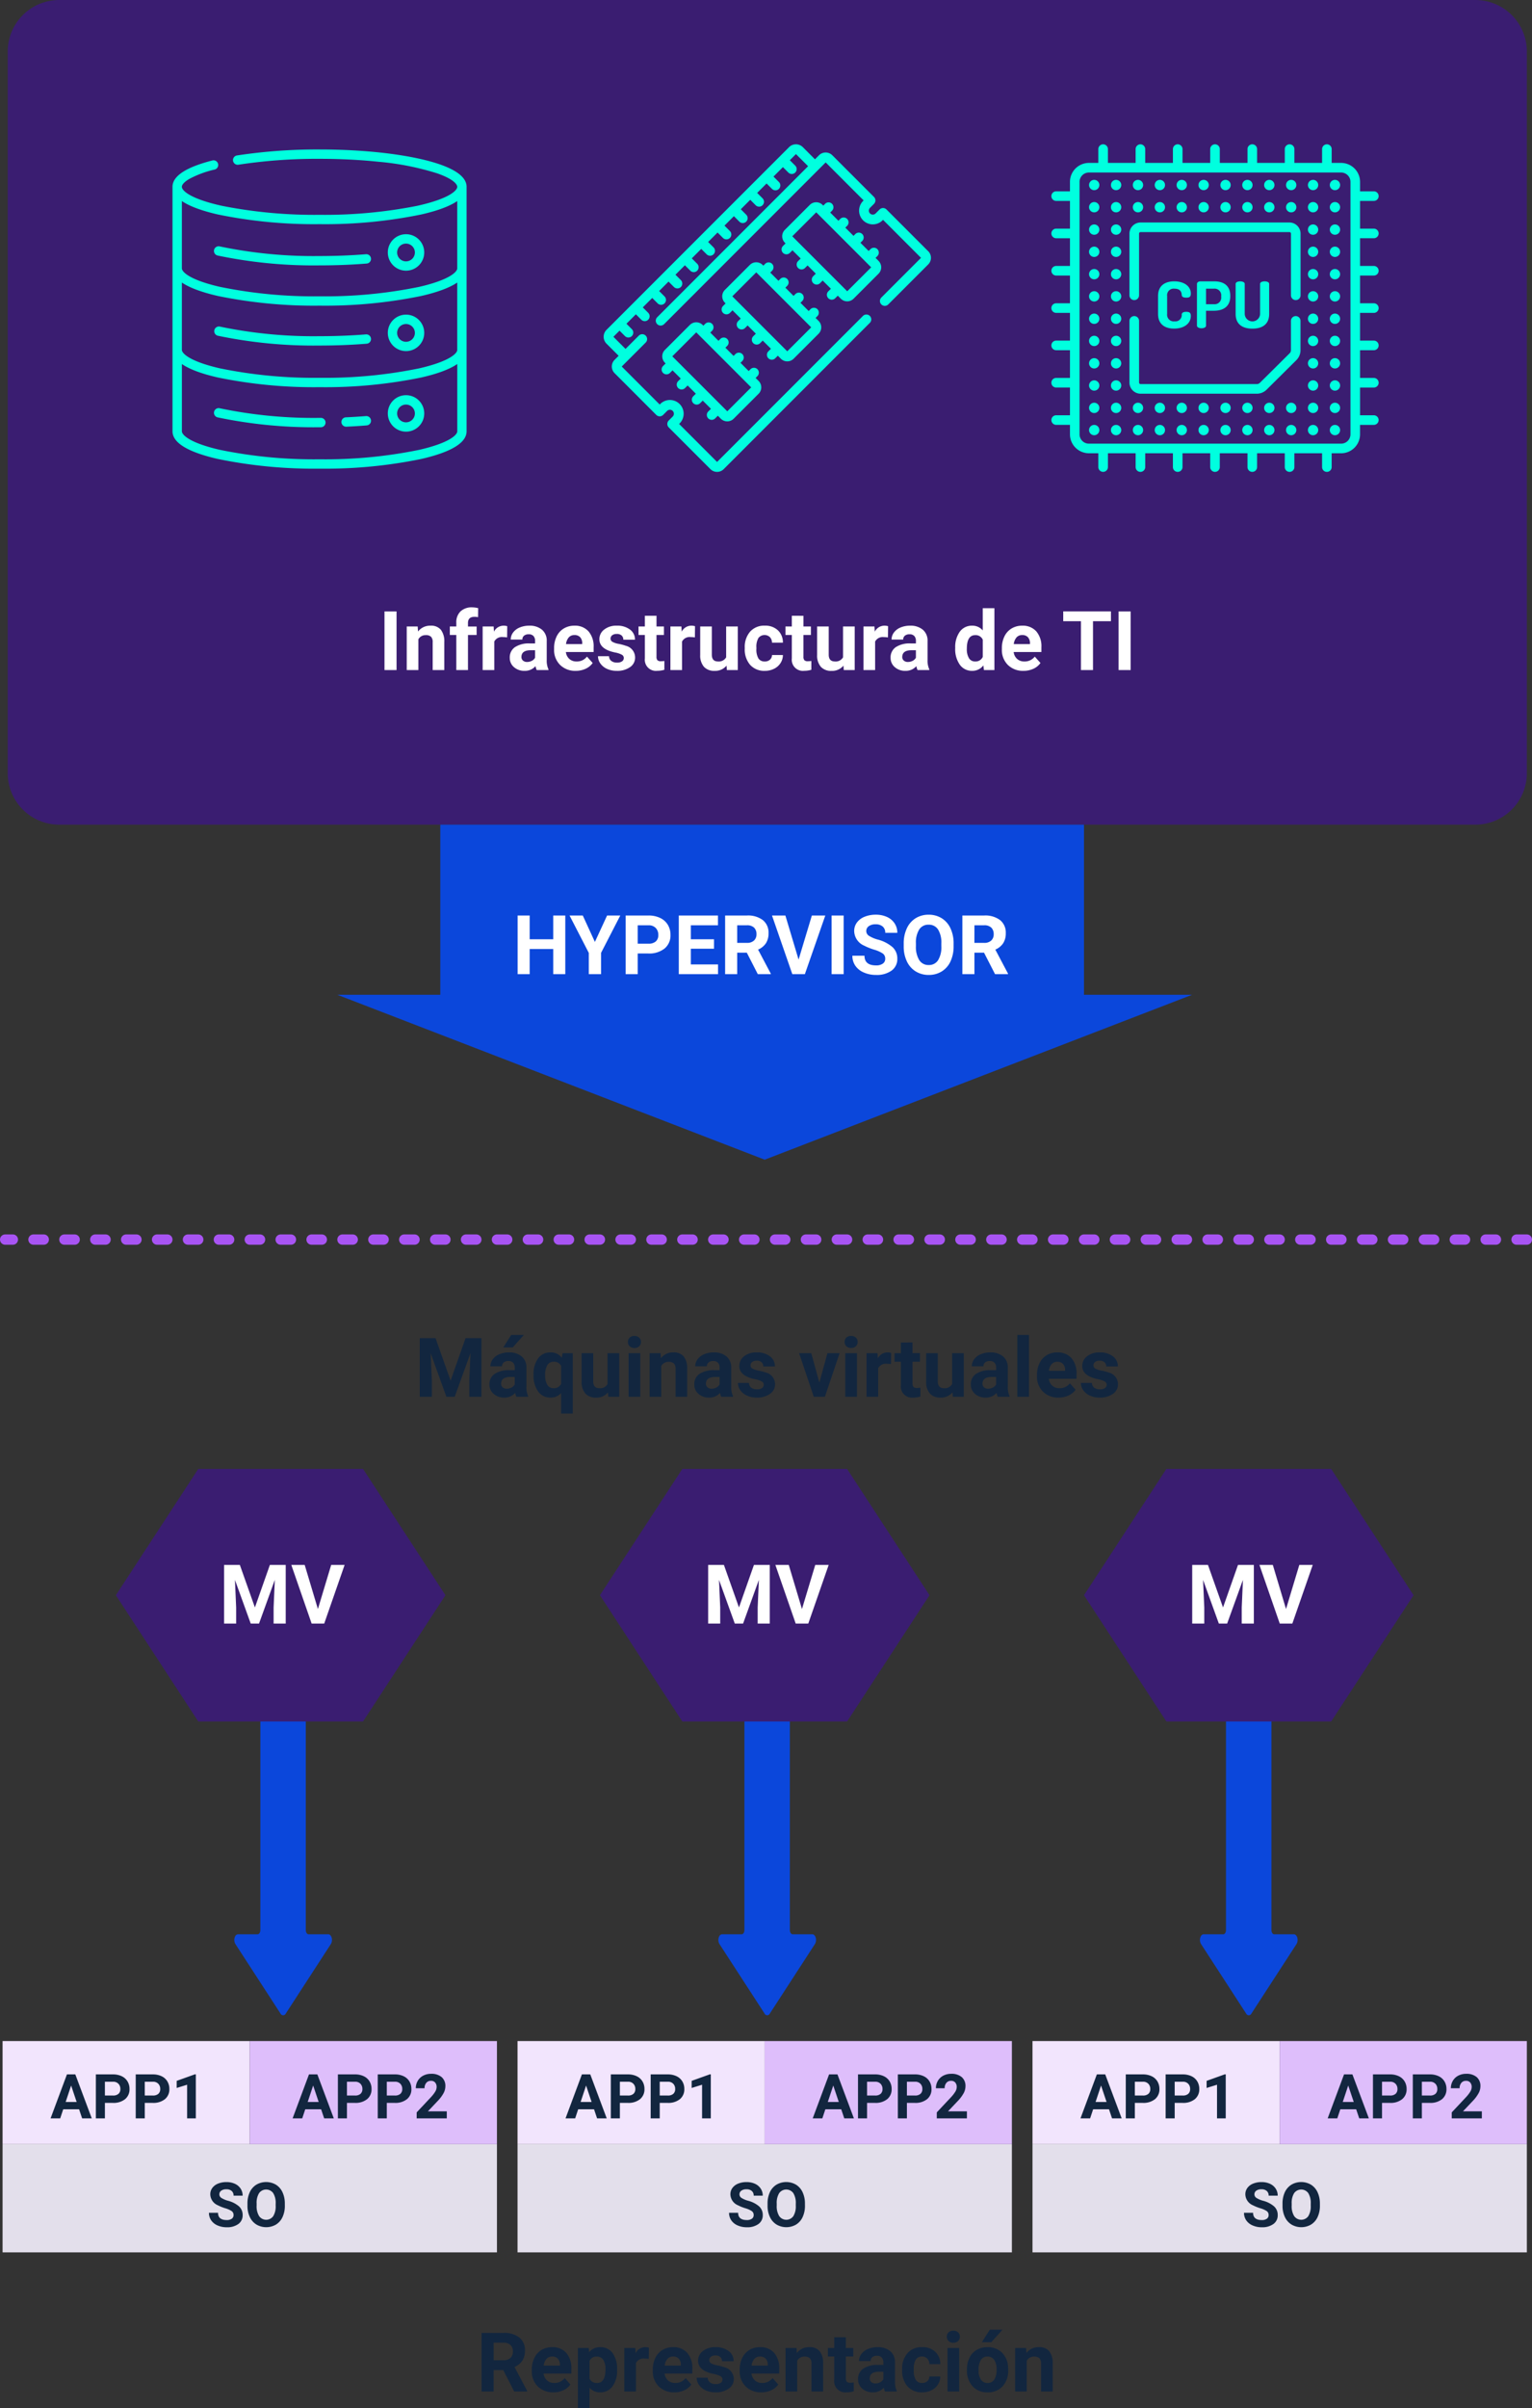 <svg xmlns="http://www.w3.org/2000/svg" width="297.5" height="467.25" viewBox="0 0 297.5 467.25">
  <rect x="0" y="0" width="297.5" height="467.25" fill="#333333" stroke="none"/>
  <g id="Grupo_1104719" data-name="Grupo 1104719" transform="translate(7119.5 10949)">
    <path id="Trazado_880895" data-name="Trazado 880895" d="M4.078-11.375,7-3.125l2.906-8.25h3.078V0H10.633V-3.109l.234-5.367L7.8,0H6.188L3.125-8.469l.234,5.359V0H1.016V-11.375ZM19.781,0a2.507,2.507,0,0,1-.227-.758,2.732,2.732,0,0,1-2.133.914,3,3,0,0,1-2.059-.719,2.312,2.312,0,0,1-.816-1.812,2.389,2.389,0,0,1,1-2.062,4.915,4.915,0,0,1,2.879-.727h1.039v-.484a1.393,1.393,0,0,0-.3-.937,1.183,1.183,0,0,0-.949-.352,1.345,1.345,0,0,0-.895.273.929.929,0,0,0-.324.75H14.734a2.268,2.268,0,0,1,.453-1.359,3,3,0,0,1,1.281-.98,4.669,4.669,0,0,1,1.859-.355,3.689,3.689,0,0,1,2.48.785,2.747,2.747,0,0,1,.918,2.207v3.664a4.041,4.041,0,0,0,.336,1.82V0ZM17.914-1.57a1.945,1.945,0,0,0,.922-.223,1.462,1.462,0,0,0,.625-.6V-3.844h-.844q-1.7,0-1.8,1.172l-.008.133a.9.9,0,0,0,.3.7A1.153,1.153,0,0,0,17.914-1.57ZM18.773-12h2.461L19.07-9.578H17.234Zm4.336,7.7A5.053,5.053,0,0,1,24-7.453,2.9,2.9,0,0,1,26.43-8.609,2.6,2.6,0,0,1,28.594-7.57l.148-.883h1.984V3.25H28.461V-.727a2.6,2.6,0,0,1-2.047.883,2.878,2.878,0,0,1-2.406-1.172A5.3,5.3,0,0,1,23.109-4.3Zm2.258.16A3.315,3.315,0,0,0,25.793-2.3a1.363,1.363,0,0,0,1.2.634,1.518,1.518,0,0,0,1.469-.829v-3.5a1.506,1.506,0,0,0-1.453-.8,1.38,1.38,0,0,0-1.211.634A3.661,3.661,0,0,0,25.367-4.144Zm12.2,3.285A2.831,2.831,0,0,1,35.25.156a2.67,2.67,0,0,1-2.074-.781,3.335,3.335,0,0,1-.73-2.289V-8.453H34.7v5.467q0,1.322,1.2,1.322a1.63,1.63,0,0,0,1.578-.8V-8.453H39.75V0H37.625ZM43.836,0H41.57V-8.453h2.266Zm-2.4-10.641a1.112,1.112,0,0,1,.34-.836A1.277,1.277,0,0,1,42.7-11.8a1.28,1.28,0,0,1,.922.328,1.105,1.105,0,0,1,.344.836,1.108,1.108,0,0,1-.348.844,1.283,1.283,0,0,1-.918.328,1.283,1.283,0,0,1-.918-.328A1.108,1.108,0,0,1,41.438-10.641Zm6.336,2.188.07.977a2.951,2.951,0,0,1,2.43-1.133,2.453,2.453,0,0,1,2,.789,3.682,3.682,0,0,1,.672,2.359V0H50.688V-5.406a1.465,1.465,0,0,0-.312-1.043,1.4,1.4,0,0,0-1.039-.324,1.553,1.553,0,0,0-1.43.813V0H45.648V-8.453ZM59.555,0a2.507,2.507,0,0,1-.227-.758A2.732,2.732,0,0,1,57.2.156a3,3,0,0,1-2.059-.719,2.312,2.312,0,0,1-.816-1.812,2.389,2.389,0,0,1,1-2.062A4.915,4.915,0,0,1,58.2-5.164h1.039v-.484a1.393,1.393,0,0,0-.3-.937,1.183,1.183,0,0,0-.949-.352,1.345,1.345,0,0,0-.895.273.929.929,0,0,0-.324.75H54.508a2.268,2.268,0,0,1,.453-1.359,3,3,0,0,1,1.281-.98A4.669,4.669,0,0,1,58.1-8.609a3.689,3.689,0,0,1,2.48.785A2.747,2.747,0,0,1,61.5-5.617v3.664a4.041,4.041,0,0,0,.336,1.82V0ZM57.688-1.57a1.945,1.945,0,0,0,.922-.223,1.462,1.462,0,0,0,.625-.6V-3.844h-.844q-1.7,0-1.8,1.172l-.008.133a.9.9,0,0,0,.3.7A1.153,1.153,0,0,0,57.688-1.57Zm10.125-.766a.727.727,0,0,0-.41-.652,4.659,4.659,0,0,0-1.316-.426Q63.07-4.047,63.07-5.977A2.323,2.323,0,0,1,64-7.855a3.766,3.766,0,0,1,2.441-.754,4.053,4.053,0,0,1,2.574.758,2.388,2.388,0,0,1,.965,1.969H67.727a1.092,1.092,0,0,0-.312-.8A1.322,1.322,0,0,0,66.438-7a1.351,1.351,0,0,0-.883.258.814.814,0,0,0-.312.656.7.7,0,0,0,.355.605,3.657,3.657,0,0,0,1.2.4,9.8,9.8,0,0,1,1.422.379A2.336,2.336,0,0,1,70.008-2.43a2.2,2.2,0,0,1-.992,1.871,4.28,4.28,0,0,1-2.562.715,4.47,4.47,0,0,1-1.887-.379,3.166,3.166,0,0,1-1.293-1.039A2.414,2.414,0,0,1,62.8-2.687h2.141a1.179,1.179,0,0,0,.445.922,1.766,1.766,0,0,0,1.109.32,1.635,1.635,0,0,0,.98-.246A.766.766,0,0,0,67.813-2.336Zm10.8-.422,1.57-5.7h2.359L79.688,0H77.531L74.68-8.453h2.359ZM85.914,0H83.648V-8.453h2.266Zm-2.4-10.641a1.112,1.112,0,0,1,.34-.836,1.277,1.277,0,0,1,.926-.328,1.28,1.28,0,0,1,.922.328,1.105,1.105,0,0,1,.344.836A1.108,1.108,0,0,1,85.7-9.8a1.283,1.283,0,0,1-.918.328,1.283,1.283,0,0,1-.918-.328A1.108,1.108,0,0,1,83.516-10.641Zm9.008,4.3a6.134,6.134,0,0,0-.812-.062,1.654,1.654,0,0,0-1.68.867V0H87.773V-8.453h2.133l.063,1.008a2.092,2.092,0,0,1,1.883-1.164,2.366,2.366,0,0,1,.7.1Zm4.18-4.2v2.078h1.445V-6.8H96.7v4.219a1.007,1.007,0,0,0,.18.672.9.9,0,0,0,.688.2,3.6,3.6,0,0,0,.664-.055V-.047a4.648,4.648,0,0,1-1.367.2,2.156,2.156,0,0,1-2.422-2.4V-6.8H93.211V-8.453h1.234v-2.078Zm7.766,9.672A2.831,2.831,0,0,1,102.156.156a2.67,2.67,0,0,1-2.074-.781,3.335,3.335,0,0,1-.73-2.289V-8.453h2.258v5.467q0,1.322,1.2,1.322a1.63,1.63,0,0,0,1.578-.8V-8.453h2.266V0h-2.125ZM113.258,0a2.507,2.507,0,0,1-.227-.758A2.732,2.732,0,0,1,110.9.156a3,3,0,0,1-2.059-.719,2.312,2.312,0,0,1-.816-1.812,2.389,2.389,0,0,1,1-2.062,4.915,4.915,0,0,1,2.879-.727h1.039v-.484a1.393,1.393,0,0,0-.3-.937,1.183,1.183,0,0,0-.949-.352,1.345,1.345,0,0,0-.895.273.929.929,0,0,0-.324.75h-2.258a2.268,2.268,0,0,1,.453-1.359,3,3,0,0,1,1.281-.98,4.669,4.669,0,0,1,1.859-.355,3.689,3.689,0,0,1,2.48.785,2.747,2.747,0,0,1,.918,2.207v3.664a4.041,4.041,0,0,0,.336,1.82V0Zm-1.867-1.57a1.945,1.945,0,0,0,.922-.223,1.462,1.462,0,0,0,.625-.6V-3.844h-.844q-1.7,0-1.8,1.172l-.008.133a.9.9,0,0,0,.3.7A1.153,1.153,0,0,0,111.391-1.57ZM119.32,0h-2.266V-12h2.266Zm5.75.156a4.15,4.15,0,0,1-3.027-1.141,4.054,4.054,0,0,1-1.168-3.039v-.219a5.106,5.106,0,0,1,.492-2.277,3.612,3.612,0,0,1,1.395-1.547,3.914,3.914,0,0,1,2.059-.543,3.508,3.508,0,0,1,2.73,1.094,4.444,4.444,0,0,1,1,3.1v.922h-5.383a2.1,2.1,0,0,0,.66,1.328,2,2,0,0,0,1.395.5,2.437,2.437,0,0,0,2.039-.945l1.109,1.242a3.389,3.389,0,0,1-1.375,1.121A4.511,4.511,0,0,1,125.07.156Zm-.258-6.945a1.411,1.411,0,0,0-1.09.455,2.357,2.357,0,0,0-.535,1.3h3.141v-.181a1.681,1.681,0,0,0-.406-1.165A1.456,1.456,0,0,0,124.813-6.789Zm9.594,4.453a.727.727,0,0,0-.41-.652,4.659,4.659,0,0,0-1.316-.426q-3.016-.633-3.016-2.562a2.323,2.323,0,0,1,.934-1.879,3.766,3.766,0,0,1,2.441-.754,4.053,4.053,0,0,1,2.574.758,2.388,2.388,0,0,1,.965,1.969H134.32a1.092,1.092,0,0,0-.312-.8A1.322,1.322,0,0,0,133.031-7a1.351,1.351,0,0,0-.883.258.814.814,0,0,0-.312.656.7.7,0,0,0,.355.605,3.657,3.657,0,0,0,1.2.4,9.8,9.8,0,0,1,1.422.379A2.336,2.336,0,0,1,136.6-2.43a2.205,2.205,0,0,1-.992,1.871,4.28,4.28,0,0,1-2.562.715,4.47,4.47,0,0,1-1.887-.379,3.166,3.166,0,0,1-1.293-1.039,2.414,2.414,0,0,1-.469-1.426h2.141a1.179,1.179,0,0,0,.445.922,1.766,1.766,0,0,0,1.109.32,1.635,1.635,0,0,0,.98-.246A.766.766,0,0,0,134.406-2.336Z" transform="translate(-7039 -10678)" fill="#12263f"/>
    <path id="Trazado_880920" data-name="Trazado 880920" d="M5.227-4.164H3.359V0H1.016V-11.375H5.242a4.778,4.778,0,0,1,3.109.9A3.1,3.1,0,0,1,9.445-7.937,3.5,3.5,0,0,1,8.941-6,3.437,3.437,0,0,1,7.414-4.758L9.875-.109V0H7.359Zm-1.867-1.9H5.25a1.936,1.936,0,0,0,1.367-.449A1.606,1.606,0,0,0,7.1-7.75a1.719,1.719,0,0,0-.457-1.266,1.9,1.9,0,0,0-1.4-.461H3.359ZM14.969.156A4.15,4.15,0,0,1,11.941-.984a4.054,4.054,0,0,1-1.168-3.039v-.219a5.106,5.106,0,0,1,.492-2.277A3.612,3.612,0,0,1,12.66-8.066a3.914,3.914,0,0,1,2.059-.543,3.508,3.508,0,0,1,2.73,1.094,4.444,4.444,0,0,1,1,3.1v.922H13.063a2.1,2.1,0,0,0,.66,1.328,2,2,0,0,0,1.395.5,2.437,2.437,0,0,0,2.039-.945l1.109,1.242A3.389,3.389,0,0,1,16.891-.246,4.511,4.511,0,0,1,14.969.156Zm-.258-6.945a1.411,1.411,0,0,0-1.09.455,2.357,2.357,0,0,0-.535,1.3h3.141v-.181a1.681,1.681,0,0,0-.406-1.165A1.456,1.456,0,0,0,14.711-6.789ZM27.336-4.148a5.07,5.07,0,0,1-.887,3.129A2.843,2.843,0,0,1,24.055.156a2.633,2.633,0,0,1-2.07-.891V3.25H19.727v-11.7H21.82l.078.828a2.654,2.654,0,0,1,2.141-.984,2.862,2.862,0,0,1,2.43,1.156,5.207,5.207,0,0,1,.867,3.188Zm-2.258-.164a3.327,3.327,0,0,0-.418-1.82,1.361,1.361,0,0,0-1.215-.641,1.478,1.478,0,0,0-1.461.813V-2.5a1.5,1.5,0,0,0,1.477.836Q25.078-1.664,25.078-4.312Zm8.406-2.023a6.134,6.134,0,0,0-.812-.062,1.654,1.654,0,0,0-1.68.867V0H28.734V-8.453h2.133l.063,1.008a2.092,2.092,0,0,1,1.883-1.164,2.366,2.366,0,0,1,.7.1ZM38.461.156A4.15,4.15,0,0,1,35.434-.984a4.054,4.054,0,0,1-1.168-3.039v-.219a5.106,5.106,0,0,1,.492-2.277,3.612,3.612,0,0,1,1.395-1.547,3.914,3.914,0,0,1,2.059-.543,3.508,3.508,0,0,1,2.73,1.094,4.444,4.444,0,0,1,1,3.1v.922H36.555a2.1,2.1,0,0,0,.66,1.328,2,2,0,0,0,1.395.5,2.437,2.437,0,0,0,2.039-.945l1.109,1.242A3.389,3.389,0,0,1,40.383-.246,4.511,4.511,0,0,1,38.461.156ZM38.2-6.789a1.411,1.411,0,0,0-1.09.455,2.357,2.357,0,0,0-.535,1.3h3.141v-.181a1.681,1.681,0,0,0-.406-1.165A1.456,1.456,0,0,0,38.2-6.789ZM47.8-2.336a.727.727,0,0,0-.41-.652,4.659,4.659,0,0,0-1.316-.426q-3.016-.633-3.016-2.562a2.323,2.323,0,0,1,.934-1.879,3.766,3.766,0,0,1,2.441-.754A4.053,4.053,0,0,1,49-7.852a2.388,2.388,0,0,1,.965,1.969H47.711a1.092,1.092,0,0,0-.312-.8A1.322,1.322,0,0,0,46.422-7a1.351,1.351,0,0,0-.883.258.814.814,0,0,0-.312.656.7.7,0,0,0,.355.605,3.657,3.657,0,0,0,1.2.4A9.8,9.8,0,0,1,48.2-4.7,2.336,2.336,0,0,1,49.992-2.43,2.2,2.2,0,0,1,49-.559a4.28,4.28,0,0,1-2.562.715,4.47,4.47,0,0,1-1.887-.379,3.166,3.166,0,0,1-1.293-1.039,2.414,2.414,0,0,1-.469-1.426H44.93a1.179,1.179,0,0,0,.445.922,1.766,1.766,0,0,0,1.109.32,1.635,1.635,0,0,0,.98-.246A.766.766,0,0,0,47.8-2.336ZM55.336.156A4.15,4.15,0,0,1,52.309-.984a4.054,4.054,0,0,1-1.168-3.039v-.219a5.106,5.106,0,0,1,.492-2.277,3.612,3.612,0,0,1,1.395-1.547,3.914,3.914,0,0,1,2.059-.543,3.508,3.508,0,0,1,2.73,1.094,4.444,4.444,0,0,1,1,3.1v.922H53.43a2.1,2.1,0,0,0,.66,1.328,2,2,0,0,0,1.395.5,2.437,2.437,0,0,0,2.039-.945l1.109,1.242A3.389,3.389,0,0,1,57.258-.246,4.511,4.511,0,0,1,55.336.156Zm-.258-6.945a1.411,1.411,0,0,0-1.09.455,2.357,2.357,0,0,0-.535,1.3h3.141v-.181a1.681,1.681,0,0,0-.406-1.165A1.456,1.456,0,0,0,55.078-6.789Zm7.094-1.664.07.977a2.951,2.951,0,0,1,2.43-1.133,2.453,2.453,0,0,1,2,.789,3.682,3.682,0,0,1,.672,2.359V0H65.086V-5.406a1.465,1.465,0,0,0-.312-1.043,1.4,1.4,0,0,0-1.039-.324,1.553,1.553,0,0,0-1.43.813V0H60.047V-8.453Zm9.586-2.078v2.078H73.2V-6.8H71.758v4.219a1.007,1.007,0,0,0,.18.672.9.9,0,0,0,.688.2,3.6,3.6,0,0,0,.664-.055V-.047a4.648,4.648,0,0,1-1.367.2,2.156,2.156,0,0,1-2.422-2.4V-6.8H68.266V-8.453H69.5v-2.078ZM79.359,0a2.507,2.507,0,0,1-.227-.758A2.732,2.732,0,0,1,77,.156a3,3,0,0,1-2.059-.719,2.312,2.312,0,0,1-.816-1.812,2.389,2.389,0,0,1,1-2.062A4.915,4.915,0,0,1,78-5.164h1.039v-.484a1.393,1.393,0,0,0-.3-.937,1.183,1.183,0,0,0-.949-.352,1.345,1.345,0,0,0-.895.273.929.929,0,0,0-.324.75H74.313a2.268,2.268,0,0,1,.453-1.359,3,3,0,0,1,1.281-.98,4.669,4.669,0,0,1,1.859-.355,3.689,3.689,0,0,1,2.48.785A2.747,2.747,0,0,1,81.3-5.617v3.664a4.041,4.041,0,0,0,.336,1.82V0ZM77.492-1.57a1.945,1.945,0,0,0,.922-.223,1.462,1.462,0,0,0,.625-.6V-3.844H78.2q-1.7,0-1.8,1.172l-.008.133a.9.9,0,0,0,.3.7A1.153,1.153,0,0,0,77.492-1.57Zm9.063-.094a1.481,1.481,0,0,0,1.016-.344,1.2,1.2,0,0,0,.406-.914h2.117a2.9,2.9,0,0,1-.469,1.574A3.093,3.093,0,0,1,88.363-.238a3.949,3.949,0,0,1-1.77.395A3.67,3.67,0,0,1,83.734-1,4.56,4.56,0,0,1,82.688-4.18v-.148a4.508,4.508,0,0,1,1.039-3.117,3.627,3.627,0,0,1,2.852-1.164,3.555,3.555,0,0,1,2.543.9,3.2,3.2,0,0,1,.973,2.4H87.977a1.551,1.551,0,0,0-.406-1.072,1.354,1.354,0,0,0-1.031-.412,1.36,1.36,0,0,0-1.191.575,3.333,3.333,0,0,0-.4,1.866v.235a3.375,3.375,0,0,0,.4,1.878A1.377,1.377,0,0,0,86.555-1.664ZM93.766,0H91.5V-8.453h2.266Zm-2.4-10.641a1.112,1.112,0,0,1,.34-.836,1.277,1.277,0,0,1,.926-.328,1.28,1.28,0,0,1,.922.328,1.105,1.105,0,0,1,.344.836,1.108,1.108,0,0,1-.348.844,1.283,1.283,0,0,1-.918.328,1.283,1.283,0,0,1-.918-.328A1.108,1.108,0,0,1,91.367-10.641ZM95.273-4.3a5.013,5.013,0,0,1,.484-2.242A3.546,3.546,0,0,1,97.152-8.07a4.069,4.069,0,0,1,2.113-.539,3.849,3.849,0,0,1,2.793,1.047,4.2,4.2,0,0,1,1.207,2.844l.016.578A4.418,4.418,0,0,1,102.2-1.02,3.775,3.775,0,0,1,99.281.156a3.793,3.793,0,0,1-2.918-1.172A4.5,4.5,0,0,1,95.273-4.2Zm2.258.16A3.16,3.16,0,0,0,97.984-2.3a1.5,1.5,0,0,0,1.3.638,1.5,1.5,0,0,0,1.281-.63,3.457,3.457,0,0,0,.461-2.015,3.128,3.128,0,0,0-.461-1.831,1.5,1.5,0,0,0-1.3-.649,1.474,1.474,0,0,0-1.281.646A3.516,3.516,0,0,0,97.531-4.144ZM99.711-12h2.461l-2.164,2.422H98.172Zm7.039,3.547.07.977a2.951,2.951,0,0,1,2.43-1.133,2.453,2.453,0,0,1,2,.789,3.682,3.682,0,0,1,.672,2.359V0h-2.258V-5.406a1.465,1.465,0,0,0-.312-1.043,1.4,1.4,0,0,0-1.039-.324,1.553,1.553,0,0,0-1.43.813V0h-2.258V-8.453Z" transform="translate(-7027 -10485)" fill="#12263f"/>
    <path id="Trazado_880809" data-name="Trazado 880809" d="M10,0H285a10,10,0,0,1,10,10V150a10,10,0,0,1-10,10H10A10,10,0,0,1,0,150V10A10,10,0,0,1,10,0Z" transform="translate(-7118 -10949)" fill="#3a1d71"/>
    <path id="Trazado_880810" data-name="Trazado 880810" d="M3.508,17H1.164V5.625H3.508Zm4.1-8.453.07.977a2.951,2.951,0,0,1,2.43-1.133,2.453,2.453,0,0,1,2,.789,3.682,3.682,0,0,1,.672,2.359V17H10.523V11.594a1.465,1.465,0,0,0-.312-1.043,1.4,1.4,0,0,0-1.039-.324,1.553,1.553,0,0,0-1.43.813V17H5.484V8.547ZM15.109,17V10.2H13.852V8.547h1.258V7.828a2.918,2.918,0,0,1,.816-2.207,3.162,3.162,0,0,1,2.285-.785,5.278,5.278,0,0,1,1.148.156l-.023,1.75a2.878,2.878,0,0,0-.687-.07q-1.273,0-1.273,1.2v.68h1.68V10.2h-1.68V17Zm9.867-6.336a6.134,6.134,0,0,0-.812-.062,1.654,1.654,0,0,0-1.68.867V17H20.227V8.547h2.133l.063,1.008A2.092,2.092,0,0,1,24.3,8.391a2.366,2.366,0,0,1,.7.1ZM30.727,17a2.507,2.507,0,0,1-.227-.758,2.732,2.732,0,0,1-2.133.914,3,3,0,0,1-2.059-.719,2.312,2.312,0,0,1-.816-1.812,2.389,2.389,0,0,1,1-2.062,4.915,4.915,0,0,1,2.879-.727h1.039v-.484a1.393,1.393,0,0,0-.3-.937,1.183,1.183,0,0,0-.949-.352,1.345,1.345,0,0,0-.895.273.929.929,0,0,0-.324.75H25.68a2.268,2.268,0,0,1,.453-1.359,3,3,0,0,1,1.281-.98,4.669,4.669,0,0,1,1.859-.355,3.689,3.689,0,0,1,2.48.785,2.747,2.747,0,0,1,.918,2.207v3.664a4.041,4.041,0,0,0,.336,1.82V17Zm-1.867-1.57a1.945,1.945,0,0,0,.922-.223,1.462,1.462,0,0,0,.625-.6V13.156h-.844q-1.7,0-1.8,1.172l-.008.133a.9.9,0,0,0,.3.7A1.153,1.153,0,0,0,28.859,15.43ZM38.3,17.156a4.15,4.15,0,0,1-3.027-1.141A4.054,4.054,0,0,1,34.1,12.977v-.219a5.106,5.106,0,0,1,.492-2.277,3.612,3.612,0,0,1,1.395-1.547,3.914,3.914,0,0,1,2.059-.543,3.508,3.508,0,0,1,2.73,1.094,4.444,4.444,0,0,1,1,3.1v.922H36.391a2.1,2.1,0,0,0,.66,1.328,2,2,0,0,0,1.395.5,2.437,2.437,0,0,0,2.039-.945l1.109,1.242a3.389,3.389,0,0,1-1.375,1.121A4.511,4.511,0,0,1,38.3,17.156Zm-.258-6.945a1.411,1.411,0,0,0-1.09.455,2.357,2.357,0,0,0-.535,1.3h3.141v-.181a1.681,1.681,0,0,0-.406-1.165A1.456,1.456,0,0,0,38.039,10.211Zm9.594,4.453a.727.727,0,0,0-.41-.652,4.659,4.659,0,0,0-1.316-.426q-3.016-.633-3.016-2.562a2.323,2.323,0,0,1,.934-1.879,3.766,3.766,0,0,1,2.441-.754,4.053,4.053,0,0,1,2.574.758,2.388,2.388,0,0,1,.965,1.969H47.547a1.092,1.092,0,0,0-.312-.8A1.322,1.322,0,0,0,46.258,10a1.351,1.351,0,0,0-.883.258.814.814,0,0,0-.312.656.7.7,0,0,0,.355.605,3.657,3.657,0,0,0,1.2.4,9.8,9.8,0,0,1,1.422.379,2.336,2.336,0,0,1,1.789,2.273,2.2,2.2,0,0,1-.992,1.871,4.28,4.28,0,0,1-2.562.715,4.47,4.47,0,0,1-1.887-.379,3.166,3.166,0,0,1-1.293-1.039,2.414,2.414,0,0,1-.469-1.426h2.141a1.179,1.179,0,0,0,.445.922,1.766,1.766,0,0,0,1.109.32,1.635,1.635,0,0,0,.98-.246A.766.766,0,0,0,47.633,14.664Zm6.352-8.2V8.547H55.43V10.2H53.984v4.219a1.007,1.007,0,0,0,.18.672.9.9,0,0,0,.688.2,3.6,3.6,0,0,0,.664-.055v1.711a4.648,4.648,0,0,1-1.367.2,2.156,2.156,0,0,1-2.422-2.4V10.2H50.492V8.547h1.234V6.469Zm7.453,4.2a6.134,6.134,0,0,0-.812-.062,1.654,1.654,0,0,0-1.68.867V17H56.688V8.547H58.82l.063,1.008a2.092,2.092,0,0,1,1.883-1.164,2.366,2.366,0,0,1,.7.1Zm6.148,5.477a2.831,2.831,0,0,1-2.312,1.016,2.67,2.67,0,0,1-2.074-.781,3.335,3.335,0,0,1-.73-2.289V8.547h2.258v5.467q0,1.322,1.2,1.322a1.63,1.63,0,0,0,1.578-.8V8.547h2.266V17H67.648Zm7.406-.8a1.481,1.481,0,0,0,1.016-.344,1.2,1.2,0,0,0,.406-.914h2.117a2.9,2.9,0,0,1-.469,1.574A3.093,3.093,0,0,1,76.8,16.762a3.949,3.949,0,0,1-1.77.395A3.67,3.67,0,0,1,72.172,16a4.56,4.56,0,0,1-1.047-3.184v-.148a4.508,4.508,0,0,1,1.039-3.117,3.627,3.627,0,0,1,2.852-1.164,3.555,3.555,0,0,1,2.543.9,3.2,3.2,0,0,1,.973,2.4H76.414a1.551,1.551,0,0,0-.406-1.072,1.51,1.51,0,0,0-2.223.163,3.333,3.333,0,0,0-.4,1.866v.235a3.375,3.375,0,0,0,.4,1.878A1.377,1.377,0,0,0,74.992,15.336Zm7.531-8.867V8.547h1.445V10.2H82.523v4.219a1.007,1.007,0,0,0,.18.672.9.9,0,0,0,.688.2,3.6,3.6,0,0,0,.664-.055v1.711a4.648,4.648,0,0,1-1.367.2,2.156,2.156,0,0,1-2.422-2.4V10.2H79.031V8.547h1.234V6.469Zm7.766,9.672a2.831,2.831,0,0,1-2.312,1.016,2.67,2.67,0,0,1-2.074-.781,3.335,3.335,0,0,1-.73-2.289V8.547H87.43v5.467q0,1.322,1.2,1.322a1.63,1.63,0,0,0,1.578-.8V8.547h2.266V17H90.352Zm8.641-5.477a6.134,6.134,0,0,0-.812-.062,1.654,1.654,0,0,0-1.68.867V17H94.18V8.547h2.133l.063,1.008a2.092,2.092,0,0,1,1.883-1.164,2.366,2.366,0,0,1,.7.1ZM104.68,17a2.507,2.507,0,0,1-.227-.758,2.732,2.732,0,0,1-2.133.914,3,3,0,0,1-2.059-.719,2.312,2.312,0,0,1-.816-1.812,2.389,2.389,0,0,1,1-2.062,4.915,4.915,0,0,1,2.879-.727h1.039v-.484a1.393,1.393,0,0,0-.3-.937,1.183,1.183,0,0,0-.949-.352,1.345,1.345,0,0,0-.895.273.929.929,0,0,0-.324.75H99.633a2.268,2.268,0,0,1,.453-1.359,3,3,0,0,1,1.281-.98,4.669,4.669,0,0,1,1.859-.355,3.689,3.689,0,0,1,2.48.785,2.747,2.747,0,0,1,.918,2.207v3.664a4.041,4.041,0,0,0,.336,1.82V17Zm-1.867-1.57a1.945,1.945,0,0,0,.922-.223,1.462,1.462,0,0,0,.625-.6V13.156h-.844q-1.7,0-1.8,1.172l-.008.133a.9.9,0,0,0,.3.7A1.153,1.153,0,0,0,102.813,15.43Zm9.18-2.719a5.094,5.094,0,0,1,.887-3.148A2.877,2.877,0,0,1,115.3,8.391a2.589,2.589,0,0,1,2.039.922V5h2.266V17H117.57l-.109-.9a2.657,2.657,0,0,1-2.172,1.055,2.869,2.869,0,0,1-2.395-1.176A5.258,5.258,0,0,1,111.992,12.711Zm2.258.168a3.337,3.337,0,0,0,.414,1.823,1.349,1.349,0,0,0,1.2.634,1.511,1.511,0,0,0,1.477-.884V11.111a1.489,1.489,0,0,0-1.461-.884Q114.25,10.227,114.25,12.879Zm11,4.277a4.15,4.15,0,0,1-3.027-1.141,4.054,4.054,0,0,1-1.168-3.039v-.219a5.106,5.106,0,0,1,.492-2.277,3.612,3.612,0,0,1,1.395-1.547A3.914,3.914,0,0,1,125,8.391a3.508,3.508,0,0,1,2.73,1.094,4.444,4.444,0,0,1,1,3.1v.922h-5.383a2.1,2.1,0,0,0,.66,1.328,2,2,0,0,0,1.395.5,2.437,2.437,0,0,0,2.039-.945l1.109,1.242a3.389,3.389,0,0,1-1.375,1.121A4.511,4.511,0,0,1,125.25,17.156Zm-.258-6.945a1.411,1.411,0,0,0-1.09.455,2.357,2.357,0,0,0-.535,1.3h3.141v-.181a1.681,1.681,0,0,0-.406-1.165A1.456,1.456,0,0,0,124.992,10.211Zm17.242-2.687H138.75V17h-2.344V7.523h-3.437v-1.9h9.266ZM146.063,17h-2.344V5.625h2.344Z" transform="translate(-7046 -10836)" fill="#fff"/>
    <path id="Trazado_880555" data-name="Trazado 880555" d="M172.363,220.138c-.461,0-.841.125-.868.51a1.222,1.222,0,0,1-1.383,1.331,1.28,1.28,0,0,1-1.451-1.431v-3.471a1.271,1.271,0,0,1,1.424-1.431c1.288,0,1.383.846,1.411,1.232s.38.51.882.51c.6,0,.882-.149.882-.8,0-1.443-1.343-2.364-3.228-2.364-1.709,0-3.133.771-3.133,2.849v3.471c0,2.078,1.411,2.849,3.119,2.849,1.9,0,3.242-.958,3.242-2.464C173.258,220.3,172.973,220.138,172.363,220.138Z" transform="translate(-7061.514 -11108.637)" fill="#00ffdf"/>
    <path id="Trazado_880556" data-name="Trazado 880556" d="M231.147,214.228h-2.726c-.407,0-.665.236-.665.5v8.087c0,.336.434.51.882.51s.882-.174.882-.51v-2.887h1.519c1.79,0,3.187-.784,3.187-2.824v-.075C234.225,214.987,232.869,214.228,231.147,214.228Zm1.315,3a1.283,1.283,0,0,1-1.424,1.431h-1.519v-3.011h1.519a1.283,1.283,0,0,1,1.424,1.431Z" transform="translate(-7114.818 -11108.637)" fill="#00ffdf"/>
    <path id="Trazado_880557" data-name="Trazado 880557" d="M293.916,214.228c-.448,0-.882.149-.882.5v5.823a1.493,1.493,0,0,1-2.984,0v-5.823c0-.348-.448-.5-.882-.5s-.882.149-.882.5v5.823c0,2.078,1.424,2.849,3.255,2.849s3.255-.771,3.255-2.849v-5.823C294.8,214.377,294.35,214.228,293.916,214.228Z" transform="translate(-7167.836 -11108.637)" fill="#00ffdf"/>
    <path id="Trazado_880811" data-name="Trazado 880811" d="M1,0A1,1,0,1,1,0,1,1,1,0,0,1,1,0Z" transform="translate(-6908.016 -10914.102)" fill="#00ffdf"/>
    <path id="Trazado_880812" data-name="Trazado 880812" d="M1,0A1,1,0,1,1,0,1,1,1,0,0,1,1,0Z" transform="translate(-6903.766 -10914.102)" fill="#00ffdf"/>
    <path id="Trazado_880835" data-name="Trazado 880835" d="M1,0A1,1,0,1,1,0,1,1,1,0,0,1,1,0Z" transform="translate(-6899.515 -10914.102)" fill="#00ffdf"/>
    <path id="Trazado_880839" data-name="Trazado 880839" d="M1,0A1,1,0,1,1,0,1,1,1,0,0,1,1,0Z" transform="translate(-6895.264 -10914.102)" fill="#00ffdf"/>
    <path id="Trazado_880840" data-name="Trazado 880840" d="M1,0A1,1,0,1,1,0,1,1,1,0,0,1,1,0Z" transform="translate(-6891.014 -10914.102)" fill="#00ffdf"/>
    <path id="Trazado_880847" data-name="Trazado 880847" d="M1,0A1,1,0,1,1,0,1,1,1,0,0,1,1,0Z" transform="translate(-6886.764 -10914.102)" fill="#00ffdf"/>
    <path id="Trazado_880851" data-name="Trazado 880851" d="M1,0A1,1,0,1,1,0,1,1,1,0,0,1,1,0Z" transform="translate(-6882.514 -10914.102)" fill="#00ffdf"/>
    <path id="Trazado_880855" data-name="Trazado 880855" d="M1,0A1,1,0,1,1,0,1,1,1,0,0,1,1,0Z" transform="translate(-6878.264 -10914.102)" fill="#00ffdf"/>
    <path id="Trazado_880859" data-name="Trazado 880859" d="M1,0A1,1,0,1,1,0,1,1,1,0,0,1,1,0Z" transform="translate(-6874.013 -10914.102)" fill="#00ffdf"/>
    <path id="Trazado_880863" data-name="Trazado 880863" d="M1,0A1,1,0,1,1,0,1,1,1,0,0,1,1,0Z" transform="translate(-6869.763 -10914.102)" fill="#00ffdf"/>
    <path id="Trazado_880867" data-name="Trazado 880867" d="M1,0A1,1,0,1,1,0,1,1,1,0,0,1,1,0Z" transform="translate(-6865.513 -10914.102)" fill="#00ffdf"/>
    <path id="Trazado_880879" data-name="Trazado 880879" d="M1,0A1,1,0,1,1,0,1,1,1,0,0,1,1,0Z" transform="translate(-6861.263 -10914.102)" fill="#00ffdf"/>
    <path id="Trazado_880813" data-name="Trazado 880813" d="M1,0A1,1,0,1,1,0,1,1,1,0,0,1,1,0Z" transform="translate(-6908.016 -10909.797)" fill="#00ffdf"/>
    <path id="Trazado_880814" data-name="Trazado 880814" d="M1,0A1,1,0,1,1,0,1,1,1,0,0,1,1,0Z" transform="translate(-6903.766 -10909.797)" fill="#00ffdf"/>
    <path id="Trazado_880836" data-name="Trazado 880836" d="M1,0A1,1,0,1,1,0,1,1,1,0,0,1,1,0Z" transform="translate(-6899.515 -10909.797)" fill="#00ffdf"/>
    <path id="Trazado_880841" data-name="Trazado 880841" d="M1,0A1,1,0,1,1,0,1,1,1,0,0,1,1,0Z" transform="translate(-6895.264 -10909.797)" fill="#00ffdf"/>
    <path id="Trazado_880842" data-name="Trazado 880842" d="M1,0A1,1,0,1,1,0,1,1,1,0,0,1,1,0Z" transform="translate(-6891.014 -10909.797)" fill="#00ffdf"/>
    <path id="Trazado_880848" data-name="Trazado 880848" d="M1,0A1,1,0,1,1,0,1,1,1,0,0,1,1,0Z" transform="translate(-6886.764 -10909.797)" fill="#00ffdf"/>
    <path id="Trazado_880852" data-name="Trazado 880852" d="M1,0A1,1,0,1,1,0,1,1,1,0,0,1,1,0Z" transform="translate(-6882.514 -10909.797)" fill="#00ffdf"/>
    <path id="Trazado_880856" data-name="Trazado 880856" d="M1,0A1,1,0,1,1,0,1,1,1,0,0,1,1,0Z" transform="translate(-6878.264 -10909.797)" fill="#00ffdf"/>
    <path id="Trazado_880860" data-name="Trazado 880860" d="M1,0A1,1,0,1,1,0,1,1,1,0,0,1,1,0Z" transform="translate(-6874.013 -10909.797)" fill="#00ffdf"/>
    <path id="Trazado_880864" data-name="Trazado 880864" d="M1,0A1,1,0,1,1,0,1,1,1,0,0,1,1,0Z" transform="translate(-6869.763 -10909.797)" fill="#00ffdf"/>
    <path id="Trazado_880868" data-name="Trazado 880868" d="M1,0A1,1,0,1,1,0,1,1,1,0,0,1,1,0Z" transform="translate(-6865.513 -10909.797)" fill="#00ffdf"/>
    <path id="Trazado_880880" data-name="Trazado 880880" d="M1,0A1,1,0,1,1,0,1,1,1,0,0,1,1,0Z" transform="translate(-6861.263 -10909.797)" fill="#00ffdf"/>
    <path id="Trazado_880815" data-name="Trazado 880815" d="M1,0A1,1,0,1,1,0,1,1,1,0,0,1,1,0Z" transform="translate(-6908.016 -10905.453)" fill="#00ffdf"/>
    <path id="Trazado_880816" data-name="Trazado 880816" d="M1,0A1,1,0,1,1,0,1,1,1,0,0,1,1,0Z" transform="translate(-6903.766 -10905.453)" fill="#00ffdf"/>
    <path id="Trazado_880869" data-name="Trazado 880869" d="M1,0A1,1,0,1,1,0,1,1,1,0,0,1,1,0Z" transform="translate(-6865.513 -10905.453)" fill="#00ffdf"/>
    <path id="Trazado_880881" data-name="Trazado 880881" d="M1,0A1,1,0,1,1,0,1,1,1,0,0,1,1,0Z" transform="translate(-6861.263 -10905.453)" fill="#00ffdf"/>
    <path id="Trazado_880817" data-name="Trazado 880817" d="M1,0A1,1,0,1,1,0,1,1,1,0,0,1,1,0Z" transform="translate(-6908.016 -10901.148)" fill="#00ffdf"/>
    <path id="Trazado_880818" data-name="Trazado 880818" d="M1,0A1,1,0,1,1,0,1,1,1,0,0,1,1,0Z" transform="translate(-6903.766 -10901.148)" fill="#00ffdf"/>
    <path id="Trazado_880870" data-name="Trazado 880870" d="M1,0A1,1,0,1,1,0,1,1,1,0,0,1,1,0Z" transform="translate(-6865.513 -10901.148)" fill="#00ffdf"/>
    <path id="Trazado_880882" data-name="Trazado 880882" d="M1,0A1,1,0,1,1,0,1,1,1,0,0,1,1,0Z" transform="translate(-6861.263 -10901.148)" fill="#00ffdf"/>
    <path id="Trazado_880819" data-name="Trazado 880819" d="M1,0A1,1,0,1,1,0,1,1,1,0,0,1,1,0Z" transform="translate(-6908.016 -10896.806)" fill="#00ffdf"/>
    <path id="Trazado_880820" data-name="Trazado 880820" d="M1,0A1,1,0,1,1,0,1,1,1,0,0,1,1,0Z" transform="translate(-6903.766 -10896.806)" fill="#00ffdf"/>
    <path id="Trazado_880871" data-name="Trazado 880871" d="M1,0A1,1,0,1,1,0,1,1,1,0,0,1,1,0Z" transform="translate(-6865.513 -10896.806)" fill="#00ffdf"/>
    <path id="Trazado_880883" data-name="Trazado 880883" d="M1,0A1,1,0,1,1,0,1,1,1,0,0,1,1,0Z" transform="translate(-6861.263 -10896.806)" fill="#00ffdf"/>
    <path id="Trazado_880821" data-name="Trazado 880821" d="M1,0A1,1,0,1,1,0,1,1,1,0,0,1,1,0Z" transform="translate(-6908.016 -10892.501)" fill="#00ffdf"/>
    <path id="Trazado_880822" data-name="Trazado 880822" d="M1,0A1,1,0,1,1,0,1,1,1,0,0,1,1,0Z" transform="translate(-6903.766 -10892.501)" fill="#00ffdf"/>
    <path id="Trazado_880872" data-name="Trazado 880872" d="M1,0A1,1,0,1,1,0,1,1,1,0,0,1,1,0Z" transform="translate(-6865.513 -10892.501)" fill="#00ffdf"/>
    <path id="Trazado_880884" data-name="Trazado 880884" d="M1,0A1,1,0,1,1,0,1,1,1,0,0,1,1,0Z" transform="translate(-6861.263 -10892.501)" fill="#00ffdf"/>
    <path id="Trazado_880823" data-name="Trazado 880823" d="M1,0A1,1,0,1,1,0,1,1,1,0,0,1,1,0Z" transform="translate(-6908.016 -10888.158)" fill="#00ffdf"/>
    <path id="Trazado_880824" data-name="Trazado 880824" d="M1,0A1,1,0,1,1,0,1,1,1,0,0,1,1,0Z" transform="translate(-6903.766 -10888.158)" fill="#00ffdf"/>
    <path id="Trazado_880873" data-name="Trazado 880873" d="M1,0A1,1,0,1,1,0,1,1,1,0,0,1,1,0Z" transform="translate(-6865.513 -10888.158)" fill="#00ffdf"/>
    <path id="Trazado_880885" data-name="Trazado 880885" d="M1,0A1,1,0,1,1,0,1,1,1,0,0,1,1,0Z" transform="translate(-6861.263 -10888.158)" fill="#00ffdf"/>
    <path id="Trazado_880825" data-name="Trazado 880825" d="M1,0A1,1,0,1,1,0,1,1,1,0,0,1,1,0Z" transform="translate(-6908.016 -10883.854)" fill="#00ffdf"/>
    <path id="Trazado_880826" data-name="Trazado 880826" d="M1,0A1,1,0,1,1,0,1,1,1,0,0,1,1,0Z" transform="translate(-6903.766 -10883.854)" fill="#00ffdf"/>
    <path id="Trazado_880874" data-name="Trazado 880874" d="M1,0A1,1,0,1,1,0,1,1,1,0,0,1,1,0Z" transform="translate(-6865.513 -10883.854)" fill="#00ffdf"/>
    <path id="Trazado_880886" data-name="Trazado 880886" d="M1,0A1,1,0,1,1,0,1,1,1,0,0,1,1,0Z" transform="translate(-6861.263 -10883.854)" fill="#00ffdf"/>
    <path id="Trazado_880827" data-name="Trazado 880827" d="M1,0A1,1,0,1,1,0,1,1,1,0,0,1,1,0Z" transform="translate(-6908.016 -10879.51)" fill="#00ffdf"/>
    <path id="Trazado_880828" data-name="Trazado 880828" d="M1,0A1,1,0,1,1,0,1,1,1,0,0,1,1,0Z" transform="translate(-6903.766 -10879.51)" fill="#00ffdf"/>
    <path id="Trazado_880875" data-name="Trazado 880875" d="M1,0A1,1,0,1,1,0,1,1,1,0,0,1,1,0Z" transform="translate(-6865.513 -10879.51)" fill="#00ffdf"/>
    <path id="Trazado_880887" data-name="Trazado 880887" d="M1,0A1,1,0,1,1,0,1,1,1,0,0,1,1,0Z" transform="translate(-6861.263 -10879.51)" fill="#00ffdf"/>
    <path id="Trazado_880829" data-name="Trazado 880829" d="M1,0A1,1,0,1,1,0,1,1,1,0,0,1,1,0Z" transform="translate(-6908.016 -10875.207)" fill="#00ffdf"/>
    <path id="Trazado_880830" data-name="Trazado 880830" d="M1,0A1,1,0,1,1,0,1,1,1,0,0,1,1,0Z" transform="translate(-6903.766 -10875.207)" fill="#00ffdf"/>
    <path id="Trazado_880876" data-name="Trazado 880876" d="M1,0A1,1,0,1,1,0,1,1,1,0,0,1,1,0Z" transform="translate(-6865.513 -10875.207)" fill="#00ffdf"/>
    <path id="Trazado_880888" data-name="Trazado 880888" d="M1,0A1,1,0,1,1,0,1,1,1,0,0,1,1,0Z" transform="translate(-6861.263 -10875.207)" fill="#00ffdf"/>
    <path id="Trazado_880831" data-name="Trazado 880831" d="M1,0A1,1,0,1,1,0,1,1,1,0,0,1,1,0Z" transform="translate(-6908.016 -10870.862)" fill="#00ffdf"/>
    <path id="Trazado_880832" data-name="Trazado 880832" d="M1,0A1,1,0,1,1,0,1,1,1,0,0,1,1,0Z" transform="translate(-6903.766 -10870.862)" fill="#00ffdf"/>
    <path id="Trazado_880837" data-name="Trazado 880837" d="M1,0A1,1,0,1,1,0,1,1,1,0,0,1,1,0Z" transform="translate(-6899.515 -10870.862)" fill="#00ffdf"/>
    <path id="Trazado_880843" data-name="Trazado 880843" d="M1,0A1,1,0,1,1,0,1,1,1,0,0,1,1,0Z" transform="translate(-6895.264 -10870.862)" fill="#00ffdf"/>
    <path id="Trazado_880844" data-name="Trazado 880844" d="M1,0A1,1,0,1,1,0,1,1,1,0,0,1,1,0Z" transform="translate(-6891.014 -10870.862)" fill="#00ffdf"/>
    <path id="Trazado_880849" data-name="Trazado 880849" d="M1,0A1,1,0,1,1,0,1,1,1,0,0,1,1,0Z" transform="translate(-6886.764 -10870.862)" fill="#00ffdf"/>
    <path id="Trazado_880853" data-name="Trazado 880853" d="M1,0A1,1,0,1,1,0,1,1,1,0,0,1,1,0Z" transform="translate(-6882.514 -10870.862)" fill="#00ffdf"/>
    <path id="Trazado_880857" data-name="Trazado 880857" d="M1,0A1,1,0,1,1,0,1,1,1,0,0,1,1,0Z" transform="translate(-6878.264 -10870.862)" fill="#00ffdf"/>
    <path id="Trazado_880861" data-name="Trazado 880861" d="M1,0A1,1,0,1,1,0,1,1,1,0,0,1,1,0Z" transform="translate(-6874.013 -10870.862)" fill="#00ffdf"/>
    <path id="Trazado_880865" data-name="Trazado 880865" d="M1,0A1,1,0,1,1,0,1,1,1,0,0,1,1,0Z" transform="translate(-6869.763 -10870.862)" fill="#00ffdf"/>
    <path id="Trazado_880877" data-name="Trazado 880877" d="M1,0A1,1,0,1,1,0,1,1,1,0,0,1,1,0Z" transform="translate(-6865.513 -10870.862)" fill="#00ffdf"/>
    <path id="Trazado_880889" data-name="Trazado 880889" d="M1,0A1,1,0,1,1,0,1,1,1,0,0,1,1,0Z" transform="translate(-6861.263 -10870.862)" fill="#00ffdf"/>
    <path id="Trazado_880833" data-name="Trazado 880833" d="M1,0A1,1,0,1,1,0,1,1,1,0,0,1,1,0Z" transform="translate(-6908.016 -10866.559)" fill="#00ffdf"/>
    <path id="Trazado_880834" data-name="Trazado 880834" d="M1,0A1,1,0,1,1,0,1,1,1,0,0,1,1,0Z" transform="translate(-6903.766 -10866.559)" fill="#00ffdf"/>
    <path id="Trazado_880838" data-name="Trazado 880838" d="M1,0A1,1,0,1,1,0,1,1,1,0,0,1,1,0Z" transform="translate(-6899.515 -10866.559)" fill="#00ffdf"/>
    <path id="Trazado_880845" data-name="Trazado 880845" d="M1,0A1,1,0,1,1,0,1,1,1,0,0,1,1,0Z" transform="translate(-6895.264 -10866.559)" fill="#00ffdf"/>
    <path id="Trazado_880846" data-name="Trazado 880846" d="M1,0A1,1,0,1,1,0,1,1,1,0,0,1,1,0Z" transform="translate(-6891.014 -10866.559)" fill="#00ffdf"/>
    <path id="Trazado_880850" data-name="Trazado 880850" d="M1,0A1,1,0,1,1,0,1,1,1,0,0,1,1,0Z" transform="translate(-6886.764 -10866.559)" fill="#00ffdf"/>
    <path id="Trazado_880854" data-name="Trazado 880854" d="M1,0A1,1,0,1,1,0,1,1,1,0,0,1,1,0Z" transform="translate(-6882.514 -10866.559)" fill="#00ffdf"/>
    <path id="Trazado_880858" data-name="Trazado 880858" d="M1,0A1,1,0,1,1,0,1,1,1,0,0,1,1,0Z" transform="translate(-6878.264 -10866.559)" fill="#00ffdf"/>
    <path id="Trazado_880862" data-name="Trazado 880862" d="M1,0A1,1,0,1,1,0,1,1,1,0,0,1,1,0Z" transform="translate(-6874.013 -10866.559)" fill="#00ffdf"/>
    <path id="Trazado_880866" data-name="Trazado 880866" d="M1,0A1,1,0,1,1,0,1,1,1,0,0,1,1,0Z" transform="translate(-6869.763 -10866.559)" fill="#00ffdf"/>
    <path id="Trazado_880878" data-name="Trazado 880878" d="M1,0A1,1,0,1,1,0,1,1,1,0,0,1,1,0Z" transform="translate(-6865.513 -10866.559)" fill="#00ffdf"/>
    <path id="Trazado_880890" data-name="Trazado 880890" d="M1,0A1,1,0,1,1,0,1,1,1,0,0,1,1,0Z" transform="translate(-6861.263 -10866.559)" fill="#00ffdf"/>
    <path id="Trazado_880558" data-name="Trazado 880558" d="M153.262,122.206h-28.9a2.162,2.162,0,0,0-2.159,2.159v11.965a.931.931,0,0,0,1.862,0V124.365a.3.3,0,0,1,.3-.3h28.9a.3.3,0,0,1,.3.3v11.965a.931.931,0,0,0,1.862,0V124.365A2.162,2.162,0,0,0,153.262,122.206Z" transform="translate(-7022.371 -11028.037)" fill="#00ffdf"/>
    <path id="Trazado_880559" data-name="Trazado 880559" d="M154.49,268.5a.931.931,0,0,0-.931.931v5.683a.853.853,0,0,1-.251.6l-5.782,5.732a.843.843,0,0,1-.6.246H124.365a.3.3,0,0,1-.3-.3V269.431a.931.931,0,0,0-1.862,0V281.4a2.162,2.162,0,0,0,2.159,2.159h22.564a2.693,2.693,0,0,0,1.908-.785l5.782-5.732a2.727,2.727,0,0,0,.8-1.924v-5.683A.931.931,0,0,0,154.49,268.5Z" transform="translate(-7022.37 -11156.173)" fill="#00ffdf"/>
    <path id="Trazado_880560" data-name="Trazado 880560" d="M62.621,18.223a.931.931,0,1,0,0-1.862H59.943v-5.38h2.679a.931.931,0,1,0,0-1.862H59.943V7.289a3.683,3.683,0,0,0-3.679-3.679H54.432V.931a.931.931,0,0,0-1.862,0V3.609h-5.38V.931a.931.931,0,0,0-1.862,0V3.609h-5.38V.931a.931.931,0,0,0-1.862,0V3.609h-5.38V.931a.931.931,0,0,0-1.862,0V3.609h-5.38V.931a.931.931,0,0,0-1.862,0V3.609h-5.38V.931a.931.931,0,0,0-1.862,0V3.609h-5.38V.931a.931.931,0,0,0-1.862,0V3.609H7.289A3.683,3.683,0,0,0,3.609,7.289V9.12H.931a.931.931,0,1,0,0,1.862H3.609v5.38H.931a.931.931,0,1,0,0,1.862H3.609V23.6H.931a.931.931,0,1,0,0,1.862H3.609v5.38H.931a.931.931,0,1,0,0,1.862H3.609v5.38H.931a.931.931,0,1,0,0,1.862H3.609v5.38H.931a.931.931,0,1,0,0,1.862H3.609v5.38H.931a.931.931,0,1,0,0,1.862H3.609v1.831a3.683,3.683,0,0,0,3.679,3.679H9.12v2.678a.931.931,0,0,0,1.862,0V59.943h5.38v2.678a.931.931,0,0,0,1.862,0V59.943H23.6v2.678a.931.931,0,0,0,1.862,0V59.943h5.38v2.678a.931.931,0,0,0,1.862,0V59.943h5.38v2.678a.931.931,0,0,0,1.862,0V59.943h5.38v2.678a.931.931,0,0,0,1.862,0V59.943h5.38v2.678a.931.931,0,0,0,1.862,0V59.943h1.831a3.683,3.683,0,0,0,3.679-3.679V54.432h2.679a.931.931,0,1,0,0-1.862H59.943V47.19h2.679a.931.931,0,1,0,0-1.862H59.943v-5.38h2.679a.931.931,0,1,0,0-1.862H59.943v-5.38h2.679a.931.931,0,1,0,0-1.862H59.943v-5.38h2.679a.931.931,0,1,0,0-1.862H59.943v-5.38Zm-4.54-8.174h0v7.239h0v7.239h0v7.239h0v7.239h0v7.239h0V53.5h0v2.761a1.819,1.819,0,0,1-1.817,1.817H7.289a1.819,1.819,0,0,1-1.817-1.817V7.289A1.819,1.819,0,0,1,7.289,5.471H56.264a1.819,1.819,0,0,1,1.817,1.817Z" transform="translate(-6915.333 -10921)" fill="#00ffdf"/>
    <path id="Trazado_880561" data-name="Trazado 880561" d="M109.561,289.6l-.584-.584.354-.354a.947.947,0,1,0-1.34-1.34l-.354.354-1.594-1.594.354-.354a.947.947,0,1,0-1.34-1.34l-.354.354-1.594-1.594.354-.354a.947.947,0,0,0-1.34-1.34l-.354.354-1.595-1.594.354-.354a.947.947,0,0,0-1.34-1.34l-.354.354-.139-.139a1.761,1.761,0,0,0-2.487,0l-4.842,4.842a1.758,1.758,0,0,0,0,2.486l.139.139-.5.5a.947.947,0,1,0,1.34,1.34l.5-.5,1.594,1.594-.5.5a.947.947,0,1,0,1.34,1.34l.5-.5,1.594,1.594-.5.5a.947.947,0,1,0,1.34,1.34l.5-.5,1.594,1.594-.5.5a.948.948,0,1,0,1.34,1.34l.5-.5.584.584a1.761,1.761,0,0,0,2.487,0l4.842-4.842a1.758,1.758,0,0,0,0-2.486Zm-6.085,5.892L99.384,291.4h0l-2.934-2.934h0L92.8,284.822l4.649-4.649.712.712h0l2.934,2.934h0l7.026,7.026Z" transform="translate(-7081.747 -11164.688)" fill="#00ffdf"/>
    <path id="Trazado_880562" data-name="Trazado 880562" d="M203.393,195.773l-.584-.584.354-.354a.947.947,0,1,0-1.34-1.34l-.354.354-1.594-1.594.354-.354a.947.947,0,0,0-1.34-1.34l-.354.354-1.594-1.594.354-.354a.947.947,0,0,0-1.34-1.34l-.354.354-1.594-1.594.354-.354a.947.947,0,0,0-1.34-1.34l-.354.354-.139-.139a1.761,1.761,0,0,0-2.487,0L185.2,189.75a1.758,1.758,0,0,0,0,2.486l.139.139-.5.5a.947.947,0,1,0,1.34,1.34l.5-.5,1.594,1.594-.5.5a.947.947,0,1,0,1.34,1.34l.5-.5,1.594,1.594-.5.5a.947.947,0,1,0,1.34,1.34l.5-.5,1.594,1.594-.5.5a.947.947,0,1,0,1.34,1.34l.5-.5.584.584a1.758,1.758,0,0,0,2.486,0l4.842-4.842a1.758,1.758,0,0,0,0-2.487Zm-6.085,5.893-1.157-1.157h0l-2.933-2.934h0l-2.933-2.933h0l-3.646-3.646,4.649-4.649.712.712h0l2.934,2.934h0l2.934,2.934h0l4.092,4.092Z" transform="translate(-7163.932 -11082.506)" fill="#00ffdf"/>
    <path id="Trazado_880563" data-name="Trazado 880563" d="M297.223,101.942l-.584-.584.354-.354a.947.947,0,1,0-1.34-1.34l-.354.354L293.7,98.424l.354-.354a.947.947,0,0,0-1.34-1.34l-.354.354-1.594-1.594.354-.354a.947.947,0,0,0-1.34-1.34l-.354.354-1.594-1.594.354-.354a.947.947,0,1,0-1.34-1.34l-.354.354-.139-.139a1.76,1.76,0,0,0-2.487,0l-4.842,4.842a1.76,1.76,0,0,0,0,2.486l.139.139-.5.5a.947.947,0,1,0,1.34,1.34l.5-.5,1.594,1.594-.5.5a.947.947,0,1,0,1.34,1.34l.5-.5,1.594,1.594-.5.5a.947.947,0,1,0,1.34,1.34l.5-.5,1.594,1.594-.5.5a.947.947,0,1,0,1.34,1.34l.5-.5.584.584a1.758,1.758,0,0,0,2.486,0l4.842-4.842a1.758,1.758,0,0,0,0-2.487Zm-6.084,5.893-1.157-1.157h0l-2.934-2.934h0l-6.58-6.58,4.649-4.649.712.712h0l2.934,2.934h0l2.934,2.934h0l2.934,2.934h0l1.158,1.158Z" transform="translate(-7246.115 -11000.321)" fill="#00ffdf"/>
    <path id="Trazado_880564" data-name="Trazado 880564" d="M63.018,20.738l-8.094-8.094a.947.947,0,0,0-1.34,0l-.771.771a.769.769,0,1,1-1.088-1.088l.771-.771a.947.947,0,0,0,0-1.34L44.4,2.123a1.825,1.825,0,0,0-2.579,0l-.788.788L38.681.555A1.9,1.9,0,0,0,36,.555L.553,36a1.9,1.9,0,0,0,0,2.679l2.355,2.355-.788.788a1.823,1.823,0,0,0,0,2.579L10.214,52.5a.947.947,0,0,0,1.34,0l.77-.771a.769.769,0,1,1,1.088,1.088l-.771.771a.947.947,0,0,0,0,1.34l8.094,8.094a1.823,1.823,0,0,0,2.579,0L51.69,34.643a.947.947,0,0,0-1.34-1.34L22.025,61.629l-7.373-7.373.1-.1a2.664,2.664,0,1,0-3.768-3.768l-.1.1L3.511,43.115l1.407-1.407h0l3.246-3.246a.947.947,0,0,0-1.34-1.34L4.248,39.7,1.893,37.344l1.19-1.19,1.052,1.052a.947.947,0,0,0,1.34-1.34L4.424,34.814l1.833-1.833,1.052,1.052a.947.947,0,0,0,1.34-1.34L7.6,31.641l1.833-1.833,1.052,1.052a.947.947,0,1,0,1.34-1.34l-1.052-1.052L12.6,26.635l1.052,1.052a.947.947,0,0,0,1.34-1.34L13.942,25.3l1.833-1.833,1.052,1.052a.947.947,0,1,0,1.34-1.34l-1.052-1.052,1.833-1.833L20,21.342A.947.947,0,1,0,21.339,20L20.287,18.95l1.833-1.833,1.052,1.052a.947.947,0,0,0,1.34-1.34L23.46,15.777l1.833-1.833L26.345,15a.947.947,0,0,0,1.34-1.34L26.632,12.6l1.833-1.833,1.052,1.052a.947.947,0,0,0,1.34-1.34L29.805,9.431,31.638,7.6,32.69,8.651a.947.947,0,0,0,1.34-1.34L32.978,6.259l1.833-1.833,1.052,1.052a.947.947,0,0,0,1.34-1.34L36.151,3.086l1.19-1.19L39.7,4.251l-29.3,29.3a.947.947,0,1,0,1.34,1.34L43.113,3.513l7.373,7.373-.1.1a2.664,2.664,0,0,0,3.768,3.768l.1-.1,7.373,7.373-7.7,7.7a.947.947,0,0,0,1.34,1.34l7.754-7.754a1.823,1.823,0,0,0,0-2.579Z" transform="translate(-7002.276 -10921.002)" fill="#00ffdf"/>
    <path id="Trazado_880565" data-name="Trazado 880565" d="M117.156,157.7a.908.908,0,0,0-.978-.832c-2.887.232-5.919.35-9.011.35a89.053,89.053,0,0,1-19.362-1.862.908.908,0,1,0-.415,1.767,90.883,90.883,0,0,0,19.777,1.909c3.14,0,6.221-.12,9.156-.356A.908.908,0,0,0,117.156,157.7Z" transform="translate(-7164.613 -11056.542)" fill="#00ffdf"/>
    <path id="Trazado_880566" data-name="Trazado 880566" d="M117.156,286.309a.908.908,0,0,0-.978-.832c-2.887.232-5.919.35-9.011.35a89.053,89.053,0,0,1-19.362-1.862.908.908,0,0,0-.415,1.767,90.883,90.883,0,0,0,19.777,1.909c3.14,0,6.221-.12,9.156-.356A.908.908,0,0,0,117.156,286.309Z" transform="translate(-7164.613 -11169.599)" fill="#00ffdf"/>
    <path id="Trazado_880567" data-name="Trazado 880567" d="M77.012,7.14C76.821,2.8,65.079,1.1,60.006.572,58.441.409,56.8.278,55.129.184,52.959.062,50.716,0,48.461,0A103.118,103.118,0,0,0,32.442,1.16a.908.908,0,1,0,.289,1.792A101.3,101.3,0,0,1,48.461,1.815c2.22,0,4.43.061,6.566.181,1.642.092,3.253.221,4.79.381A53.4,53.4,0,0,1,71.294,4.63C75.013,5.93,75.2,7.038,75.2,7.247c0,.707-1.557,2.26-7.393,3.6l-.489.109a92.39,92.39,0,0,1-18.858,1.725A92.4,92.4,0,0,1,29.6,10.954l-.489-.109c-5.783-1.326-7.363-2.862-7.392-3.578,0-.007,0-.013,0-.02s0-.013,0-.019c.015-.427.532-.972,1.426-1.5A19.7,19.7,0,0,1,28.067,3.9a.908.908,0,1,0-.451-1.758c-5.115,1.312-7.709,3.029-7.709,5.1V54.681c0,2.222,2.962,4.028,8.8,5.367a92.688,92.688,0,0,0,19.753,1.88,92.667,92.667,0,0,0,19.752-1.88c5.841-1.339,8.8-3.145,8.8-5.367V7.294c0-.016,0-.031,0-.047A.851.851,0,0,0,77.012,7.14Zm-9.2,51.139a90.84,90.84,0,0,1-19.347,1.834,90.84,90.84,0,0,1-19.347-1.834c-5.836-1.338-7.393-2.891-7.393-3.6V41.629l.062.041.151.1.126.08.164.1.131.077.179.1.134.073c.066.035.134.069.2.1l.13.066c.085.042.172.083.26.124l.091.043q.179.082.368.163l.12.05c.089.037.177.074.269.111l.159.062.249.1.178.066.249.09.191.066.256.087.2.065.266.085.208.064.279.084.213.062.3.083.214.059.322.085.206.054.37.093.177.044q.278.067.565.133a92.678,92.678,0,0,0,19.753,1.88,92.676,92.676,0,0,0,19.753-1.88q.288-.066.565-.133l.177-.044.37-.093.206-.054.322-.085.214-.059.3-.083.213-.062.279-.084.208-.064.266-.085.2-.066.256-.087.191-.066.249-.09.178-.066.249-.1.159-.062c.091-.037.18-.074.268-.111l.121-.05q.188-.081.367-.163l.091-.043c.088-.041.175-.082.26-.124l.13-.066c.068-.035.137-.069.2-.1l.135-.073.179-.1.132-.077.163-.1.126-.08.151-.1.062-.041V54.681h0C75.2,55.388,73.644,56.941,67.808,58.279Zm7.35-19.189c-.286.776-2.061,2.165-7.35,3.378A90.84,90.84,0,0,1,48.461,44.3a90.841,90.841,0,0,1-19.347-1.834c-5.289-1.213-7.063-2.6-7.35-3.378a.639.639,0,0,1-.043-.22V25.817l.06.039.155.1.123.078.167.1.129.076.181.1.133.073c.066.035.134.069.2.1l.131.067c.083.041.169.081.256.122l.095.045q.179.082.367.163l.127.053c.086.036.173.072.262.108l.165.065.243.094.183.067.244.088.2.068.252.085.2.067.263.084.21.065.277.083.214.063.295.083.215.06.319.085.209.055.369.092.178.044q.278.067.565.133a92.678,92.678,0,0,0,19.753,1.88,92.677,92.677,0,0,0,19.753-1.88q.288-.066.565-.133l.178-.044.368-.092.209-.055.319-.085.215-.06.295-.083.214-.063.277-.083.21-.065.263-.084.2-.067.251-.085.2-.068.244-.088.183-.067.243-.094.165-.065c.089-.036.175-.072.261-.108l.128-.053q.188-.081.367-.163l.095-.045c.086-.04.173-.081.256-.122l.131-.067.2-.1.133-.073c.061-.033.122-.067.181-.1l.129-.076.166-.1.123-.078.155-.1.06-.039V38.87h0A.642.642,0,0,1,75.158,39.09Zm-7.35-12.434A90.84,90.84,0,0,1,48.461,28.49a90.84,90.84,0,0,1-19.347-1.834c-5.836-1.338-7.393-2.891-7.393-3.6V10.006l.06.039.155.1.123.078.167.1.129.076.181.1.133.073c.066.035.134.069.2.1l.131.067c.083.041.169.081.256.122l.095.045q.179.082.367.163l.127.053c.086.036.173.072.262.108l.165.065.243.094.183.067.244.088.2.068.252.085.2.067.263.084.21.065.277.083.214.063.295.083.215.06.319.085.209.055.369.092.178.044q.278.067.565.133a92.677,92.677,0,0,0,19.753,1.88,92.676,92.676,0,0,0,19.753-1.88q.288-.066.565-.133l.178-.044.368-.092.209-.055.319-.085.215-.06.295-.083L70.578,12l.277-.083.21-.065.263-.084.2-.067.251-.085.2-.068.244-.088.183-.067.243-.094.165-.065c.089-.036.175-.072.261-.108l.128-.053q.188-.081.367-.163l.095-.045c.086-.04.173-.081.256-.122l.131-.067.2-.1.133-.073c.061-.033.122-.067.181-.1l.129-.076.166-.1.123-.078.155-.1.06-.039V23.059h0C75.2,23.765,73.644,25.318,67.808,26.657Z" transform="translate(-7105.906 -10920)" fill="#00ffdf"/>
    <path id="Trazado_880568" data-name="Trazado 880568" d="M371.615,136.991a3.537,3.537,0,1,0,0,5A3.543,3.543,0,0,0,371.615,136.991Zm-1.284,3.721a1.723,1.723,0,1,1,.5-1.218A1.712,1.712,0,0,1,370.331,140.711Z" transform="translate(-7409.766 -11039.512)" fill="#00ffdf"/>
    <path id="Trazado_880569" data-name="Trazado 880569" d="M371.615,265.994a3.537,3.537,0,1,0,0,5A3.543,3.543,0,0,0,371.615,265.994Zm-1.284,3.721a1.723,1.723,0,1,1,.5-1.218A1.712,1.712,0,0,1,370.331,269.714Z" transform="translate(-7409.766 -11152.911)" fill="#00ffdf"/>
    <path id="Trazado_880570" data-name="Trazado 880570" d="M371.615,395.192a3.537,3.537,0,1,0,0,5A3.543,3.543,0,0,0,371.615,395.192Zm-1.284,3.721a1.723,1.723,0,1,1,.5-1.218A1.712,1.712,0,0,1,370.331,398.912Z" transform="translate(-7409.766 -11266.482)" fill="#00ffdf"/>
    <path id="Trazado_880571" data-name="Trazado 880571" d="M296.823,428.485a.907.907,0,0,0-.978-.832c-1.269.1-2.581.183-3.9.24a.908.908,0,0,0,.039,1.815h.04c1.34-.058,2.674-.141,3.965-.245A.908.908,0,0,0,296.823,428.485Z" transform="translate(-7344.279 -11295.925)" fill="#00ffdf"/>
    <path id="Trazado_880572" data-name="Trazado 880572" d="M107.452,416.867h-.282a89.055,89.055,0,0,1-19.362-1.862.908.908,0,1,0-.415,1.767,90.882,90.882,0,0,0,19.777,1.91h.285a.908.908,0,0,0,0-1.815Z" transform="translate(-7164.614 -11284.789)" fill="#00ffdf"/>
    <path id="Trazado_880894" data-name="Trazado 880894" d="M295.5,0H0" transform="translate(-7118.5 -10708.5)" fill="none" stroke="#a854f3" stroke-linecap="round" stroke-width="2" stroke-dasharray="2 4"/>
    <path id="Trazado_880902" data-name="Trazado 880902" d="M0,0H48V20H0Z" transform="translate(-7119 -10553)" fill="#f2e5fd"/>
    <path id="Trazado_880914" data-name="Trazado 880914" d="M0,0H96V21H0Z" transform="translate(-7119 -10533)" fill="#e3dfeb"/>
    <path id="Trazado_880903" data-name="Trazado 880903" d="M0,0H48V20H0Z" transform="translate(-7071 -10553)" fill="#debefb"/>
    <path id="Trazado_880904" data-name="Trazado 880904" d="M7.858,11.242H4.776L4.19,13H2.321L5.5,4.469H7.126L10.319,13H8.45ZM5.251,9.818H7.384L6.312,6.625Zm7.623.176V13H11.116V4.469h3.328a3.85,3.85,0,0,1,1.69.352,2.591,2.591,0,0,1,1.122,1,2.786,2.786,0,0,1,.393,1.474,2.45,2.45,0,0,1-.858,1.978,3.575,3.575,0,0,1-2.376.724Zm0-1.424h1.57a1.544,1.544,0,0,0,1.063-.328,1.193,1.193,0,0,0,.366-.937A1.407,1.407,0,0,0,15.5,6.291a1.379,1.379,0,0,0-1.02-.4H12.874Zm7.74,1.424V13H18.856V4.469h3.328a3.85,3.85,0,0,1,1.69.352,2.591,2.591,0,0,1,1.122,1,2.786,2.786,0,0,1,.393,1.474,2.45,2.45,0,0,1-.858,1.978,3.575,3.575,0,0,1-2.376.724Zm0-1.424h1.57a1.544,1.544,0,0,0,1.063-.328,1.193,1.193,0,0,0,.366-.937,1.407,1.407,0,0,0-.369-1.014,1.379,1.379,0,0,0-1.02-.4H20.614ZM30.528,13H28.835V6.473L26.813,7.1V5.723l3.533-1.266h.182Z" transform="translate(-7112 -10551)" fill="#12263f"/>
    <path id="Trazado_880917" data-name="Trazado 880917" d="M14.854,10.762A.9.9,0,0,0,14.5,10a4.611,4.611,0,0,0-1.266-.562,8.972,8.972,0,0,1-1.447-.583,2.365,2.365,0,0,1-1.453-2.115,2.06,2.06,0,0,1,.39-1.233,2.542,2.542,0,0,1,1.119-.847,4.212,4.212,0,0,1,1.638-.3,3.834,3.834,0,0,1,1.629.331,2.594,2.594,0,0,1,1.11.935,2.445,2.445,0,0,1,.4,1.371H14.86a1.15,1.15,0,0,0-.369-.911,1.517,1.517,0,0,0-1.037-.325,1.621,1.621,0,0,0-1,.272.859.859,0,0,0-.357.718.823.823,0,0,0,.419.7,4.733,4.733,0,0,0,1.233.527,5.329,5.329,0,0,1,2.186,1.119,2.229,2.229,0,0,1,.686,1.664,2.053,2.053,0,0,1-.838,1.737,3.668,3.668,0,0,1-2.256.63,4.356,4.356,0,0,1-1.793-.36A2.837,2.837,0,0,1,10.5,11.77a2.528,2.528,0,0,1-.425-1.453h1.764q0,1.412,1.688,1.412a1.642,1.642,0,0,0,.979-.255A.829.829,0,0,0,14.854,10.762Zm9.961-1.834a5.15,5.15,0,0,1-.445,2.209A3.354,3.354,0,0,1,23.1,12.6a3.766,3.766,0,0,1-3.794.006,3.387,3.387,0,0,1-1.289-1.456,5,5,0,0,1-.463-2.177V8.553A5.123,5.123,0,0,1,18,6.335a3.381,3.381,0,0,1,1.283-1.471,3.76,3.76,0,0,1,3.791,0,3.381,3.381,0,0,1,1.283,1.471,5.109,5.109,0,0,1,.454,2.212Zm-1.781-.387a3.59,3.59,0,0,0-.48-2.039,1.7,1.7,0,0,0-2.736-.009,3.549,3.549,0,0,0-.486,2.019v.416a3.635,3.635,0,0,0,.48,2.027,1.682,1.682,0,0,0,2.742.026,3.614,3.614,0,0,0,.48-2.024Z" transform="translate(-7089 -10530)" fill="#12263f"/>
    <path id="Trazado_880905" data-name="Trazado 880905" d="M7.858,11.242H4.776L4.19,13H2.321L5.5,4.469H7.126L10.319,13H8.45ZM5.251,9.818H7.384L6.312,6.625Zm7.623.176V13H11.116V4.469h3.328a3.85,3.85,0,0,1,1.69.352,2.591,2.591,0,0,1,1.122,1,2.786,2.786,0,0,1,.393,1.474,2.45,2.45,0,0,1-.858,1.978,3.575,3.575,0,0,1-2.376.724Zm0-1.424h1.57a1.544,1.544,0,0,0,1.063-.328,1.193,1.193,0,0,0,.366-.937A1.407,1.407,0,0,0,15.5,6.291a1.379,1.379,0,0,0-1.02-.4H12.874Zm7.74,1.424V13H18.856V4.469h3.328a3.85,3.85,0,0,1,1.69.352,2.591,2.591,0,0,1,1.122,1,2.786,2.786,0,0,1,.393,1.474,2.45,2.45,0,0,1-.858,1.978,3.575,3.575,0,0,1-2.376.724Zm0-1.424h1.57a1.544,1.544,0,0,0,1.063-.328,1.193,1.193,0,0,0,.366-.937,1.407,1.407,0,0,0-.369-1.014,1.379,1.379,0,0,0-1.02-.4H20.614ZM32.263,13H26.415V11.84L29.175,8.9a6.808,6.808,0,0,0,.841-1.084,1.742,1.742,0,0,0,.272-.879A1.3,1.3,0,0,0,30,6.042a1.036,1.036,0,0,0-.82-.325,1.118,1.118,0,0,0-.905.4,1.567,1.567,0,0,0-.331,1.04h-1.7a2.8,2.8,0,0,1,.372-1.424,2.622,2.622,0,0,1,1.052-1.011,3.2,3.2,0,0,1,1.541-.366,3.027,3.027,0,0,1,2.048.633,2.239,2.239,0,0,1,.729,1.787,2.868,2.868,0,0,1-.328,1.289A7.164,7.164,0,0,1,30.534,9.59l-1.939,2.045h3.668Z" transform="translate(-7065 -10551)" fill="#12263f"/>
    <path id="Trazado_880906" data-name="Trazado 880906" d="M0,0H48V20H0Z" transform="translate(-7019 -10553)" fill="#f2e5fd"/>
    <path id="Trazado_880915" data-name="Trazado 880915" d="M0,0H96V21H0Z" transform="translate(-7019 -10533)" fill="#e3dfeb"/>
    <path id="Trazado_880907" data-name="Trazado 880907" d="M0,0H48V20H0Z" transform="translate(-6971 -10553)" fill="#debefb"/>
    <path id="Trazado_880908" data-name="Trazado 880908" d="M7.858,11.242H4.776L4.19,13H2.321L5.5,4.469H7.126L10.319,13H8.45ZM5.251,9.818H7.384L6.312,6.625Zm7.623.176V13H11.116V4.469h3.328a3.85,3.85,0,0,1,1.69.352,2.591,2.591,0,0,1,1.122,1,2.786,2.786,0,0,1,.393,1.474,2.45,2.45,0,0,1-.858,1.978,3.575,3.575,0,0,1-2.376.724Zm0-1.424h1.57a1.544,1.544,0,0,0,1.063-.328,1.193,1.193,0,0,0,.366-.937A1.407,1.407,0,0,0,15.5,6.291a1.379,1.379,0,0,0-1.02-.4H12.874Zm7.74,1.424V13H18.856V4.469h3.328a3.85,3.85,0,0,1,1.69.352,2.591,2.591,0,0,1,1.122,1,2.786,2.786,0,0,1,.393,1.474,2.45,2.45,0,0,1-.858,1.978,3.575,3.575,0,0,1-2.376.724Zm0-1.424h1.57a1.544,1.544,0,0,0,1.063-.328,1.193,1.193,0,0,0,.366-.937,1.407,1.407,0,0,0-.369-1.014,1.379,1.379,0,0,0-1.02-.4H20.614ZM30.528,13H28.835V6.473L26.813,7.1V5.723l3.533-1.266h.182Z" transform="translate(-7012 -10551)" fill="#12263f"/>
    <path id="Trazado_880918" data-name="Trazado 880918" d="M14.854,10.762A.9.9,0,0,0,14.5,10a4.611,4.611,0,0,0-1.266-.562,8.972,8.972,0,0,1-1.447-.583,2.365,2.365,0,0,1-1.453-2.115,2.06,2.06,0,0,1,.39-1.233,2.542,2.542,0,0,1,1.119-.847,4.212,4.212,0,0,1,1.638-.3,3.834,3.834,0,0,1,1.629.331,2.594,2.594,0,0,1,1.11.935,2.445,2.445,0,0,1,.4,1.371H14.86a1.15,1.15,0,0,0-.369-.911,1.517,1.517,0,0,0-1.037-.325,1.621,1.621,0,0,0-1,.272.859.859,0,0,0-.357.718.823.823,0,0,0,.419.7,4.733,4.733,0,0,0,1.233.527,5.329,5.329,0,0,1,2.186,1.119,2.229,2.229,0,0,1,.686,1.664,2.053,2.053,0,0,1-.838,1.737,3.668,3.668,0,0,1-2.256.63,4.356,4.356,0,0,1-1.793-.36A2.837,2.837,0,0,1,10.5,11.77a2.528,2.528,0,0,1-.425-1.453h1.764q0,1.412,1.688,1.412a1.642,1.642,0,0,0,.979-.255A.829.829,0,0,0,14.854,10.762Zm9.961-1.834a5.15,5.15,0,0,1-.445,2.209A3.354,3.354,0,0,1,23.1,12.6a3.766,3.766,0,0,1-3.794.006,3.387,3.387,0,0,1-1.289-1.456,5,5,0,0,1-.463-2.177V8.553A5.123,5.123,0,0,1,18,6.335a3.381,3.381,0,0,1,1.283-1.471,3.76,3.76,0,0,1,3.791,0,3.381,3.381,0,0,1,1.283,1.471,5.109,5.109,0,0,1,.454,2.212Zm-1.781-.387a3.59,3.59,0,0,0-.48-2.039,1.7,1.7,0,0,0-2.736-.009,3.549,3.549,0,0,0-.486,2.019v.416a3.635,3.635,0,0,0,.48,2.027,1.682,1.682,0,0,0,2.742.026,3.614,3.614,0,0,0,.48-2.024Z" transform="translate(-6988 -10530)" fill="#12263f"/>
    <path id="Trazado_880909" data-name="Trazado 880909" d="M7.858,11.242H4.776L4.19,13H2.321L5.5,4.469H7.126L10.319,13H8.45ZM5.251,9.818H7.384L6.312,6.625Zm7.623.176V13H11.116V4.469h3.328a3.85,3.85,0,0,1,1.69.352,2.591,2.591,0,0,1,1.122,1,2.786,2.786,0,0,1,.393,1.474,2.45,2.45,0,0,1-.858,1.978,3.575,3.575,0,0,1-2.376.724Zm0-1.424h1.57a1.544,1.544,0,0,0,1.063-.328,1.193,1.193,0,0,0,.366-.937A1.407,1.407,0,0,0,15.5,6.291a1.379,1.379,0,0,0-1.02-.4H12.874Zm7.74,1.424V13H18.856V4.469h3.328a3.85,3.85,0,0,1,1.69.352,2.591,2.591,0,0,1,1.122,1,2.786,2.786,0,0,1,.393,1.474,2.45,2.45,0,0,1-.858,1.978,3.575,3.575,0,0,1-2.376.724Zm0-1.424h1.57a1.544,1.544,0,0,0,1.063-.328,1.193,1.193,0,0,0,.366-.937,1.407,1.407,0,0,0-.369-1.014,1.379,1.379,0,0,0-1.02-.4H20.614ZM32.263,13H26.415V11.84L29.175,8.9a6.808,6.808,0,0,0,.841-1.084,1.742,1.742,0,0,0,.272-.879A1.3,1.3,0,0,0,30,6.042a1.036,1.036,0,0,0-.82-.325,1.118,1.118,0,0,0-.905.4,1.567,1.567,0,0,0-.331,1.04h-1.7a2.8,2.8,0,0,1,.372-1.424,2.622,2.622,0,0,1,1.052-1.011,3.2,3.2,0,0,1,1.541-.366,3.027,3.027,0,0,1,2.048.633,2.239,2.239,0,0,1,.729,1.787,2.868,2.868,0,0,1-.328,1.289A7.164,7.164,0,0,1,30.534,9.59l-1.939,2.045h3.668Z" transform="translate(-6964 -10551)" fill="#12263f"/>
    <path id="Trazado_880910" data-name="Trazado 880910" d="M0,0H48V20H0Z" transform="translate(-6919 -10553)" fill="#f2e5fd"/>
    <path id="Trazado_880916" data-name="Trazado 880916" d="M0,0H96V21H0Z" transform="translate(-6919 -10533)" fill="#e3dfeb"/>
    <path id="Trazado_880911" data-name="Trazado 880911" d="M0,0H48V20H0Z" transform="translate(-6871 -10553)" fill="#debefb"/>
    <path id="Trazado_880912" data-name="Trazado 880912" d="M7.858,11.242H4.776L4.19,13H2.321L5.5,4.469H7.126L10.319,13H8.45ZM5.251,9.818H7.384L6.312,6.625Zm7.623.176V13H11.116V4.469h3.328a3.85,3.85,0,0,1,1.69.352,2.591,2.591,0,0,1,1.122,1,2.786,2.786,0,0,1,.393,1.474,2.45,2.45,0,0,1-.858,1.978,3.575,3.575,0,0,1-2.376.724Zm0-1.424h1.57a1.544,1.544,0,0,0,1.063-.328,1.193,1.193,0,0,0,.366-.937A1.407,1.407,0,0,0,15.5,6.291a1.379,1.379,0,0,0-1.02-.4H12.874Zm7.74,1.424V13H18.856V4.469h3.328a3.85,3.85,0,0,1,1.69.352,2.591,2.591,0,0,1,1.122,1,2.786,2.786,0,0,1,.393,1.474,2.45,2.45,0,0,1-.858,1.978,3.575,3.575,0,0,1-2.376.724Zm0-1.424h1.57a1.544,1.544,0,0,0,1.063-.328,1.193,1.193,0,0,0,.366-.937,1.407,1.407,0,0,0-.369-1.014,1.379,1.379,0,0,0-1.02-.4H20.614ZM30.528,13H28.835V6.473L26.813,7.1V5.723l3.533-1.266h.182Z" transform="translate(-6912 -10551)" fill="#12263f"/>
    <path id="Trazado_880919" data-name="Trazado 880919" d="M14.854,10.762A.9.9,0,0,0,14.5,10a4.611,4.611,0,0,0-1.266-.562,8.972,8.972,0,0,1-1.447-.583,2.365,2.365,0,0,1-1.453-2.115,2.06,2.06,0,0,1,.39-1.233,2.542,2.542,0,0,1,1.119-.847,4.212,4.212,0,0,1,1.638-.3,3.834,3.834,0,0,1,1.629.331,2.594,2.594,0,0,1,1.11.935,2.445,2.445,0,0,1,.4,1.371H14.86a1.15,1.15,0,0,0-.369-.911,1.517,1.517,0,0,0-1.037-.325,1.621,1.621,0,0,0-1,.272.859.859,0,0,0-.357.718.823.823,0,0,0,.419.7,4.733,4.733,0,0,0,1.233.527,5.329,5.329,0,0,1,2.186,1.119,2.229,2.229,0,0,1,.686,1.664,2.053,2.053,0,0,1-.838,1.737,3.668,3.668,0,0,1-2.256.63,4.356,4.356,0,0,1-1.793-.36A2.837,2.837,0,0,1,10.5,11.77a2.528,2.528,0,0,1-.425-1.453h1.764q0,1.412,1.688,1.412a1.642,1.642,0,0,0,.979-.255A.829.829,0,0,0,14.854,10.762Zm9.961-1.834a5.15,5.15,0,0,1-.445,2.209A3.354,3.354,0,0,1,23.1,12.6a3.766,3.766,0,0,1-3.794.006,3.387,3.387,0,0,1-1.289-1.456,5,5,0,0,1-.463-2.177V8.553A5.123,5.123,0,0,1,18,6.335a3.381,3.381,0,0,1,1.283-1.471,3.76,3.76,0,0,1,3.791,0,3.381,3.381,0,0,1,1.283,1.471,5.109,5.109,0,0,1,.454,2.212Zm-1.781-.387a3.59,3.59,0,0,0-.48-2.039,1.7,1.7,0,0,0-2.736-.009,3.549,3.549,0,0,0-.486,2.019v.416a3.635,3.635,0,0,0,.48,2.027,1.682,1.682,0,0,0,2.742.026,3.614,3.614,0,0,0,.48-2.024Z" transform="translate(-6888 -10530)" fill="#12263f"/>
    <path id="Trazado_880913" data-name="Trazado 880913" d="M7.858,11.242H4.776L4.19,13H2.321L5.5,4.469H7.126L10.319,13H8.45ZM5.251,9.818H7.384L6.312,6.625Zm7.623.176V13H11.116V4.469h3.328a3.85,3.85,0,0,1,1.69.352,2.591,2.591,0,0,1,1.122,1,2.786,2.786,0,0,1,.393,1.474,2.45,2.45,0,0,1-.858,1.978,3.575,3.575,0,0,1-2.376.724Zm0-1.424h1.57a1.544,1.544,0,0,0,1.063-.328,1.193,1.193,0,0,0,.366-.937A1.407,1.407,0,0,0,15.5,6.291a1.379,1.379,0,0,0-1.02-.4H12.874Zm7.74,1.424V13H18.856V4.469h3.328a3.85,3.85,0,0,1,1.69.352,2.591,2.591,0,0,1,1.122,1,2.786,2.786,0,0,1,.393,1.474,2.45,2.45,0,0,1-.858,1.978,3.575,3.575,0,0,1-2.376.724Zm0-1.424h1.57a1.544,1.544,0,0,0,1.063-.328,1.193,1.193,0,0,0,.366-.937,1.407,1.407,0,0,0-.369-1.014,1.379,1.379,0,0,0-1.02-.4H20.614ZM32.263,13H26.415V11.84L29.175,8.9a6.808,6.808,0,0,0,.841-1.084,1.742,1.742,0,0,0,.272-.879A1.3,1.3,0,0,0,30,6.042a1.036,1.036,0,0,0-.82-.325,1.118,1.118,0,0,0-.905.4,1.567,1.567,0,0,0-.331,1.04h-1.7a2.8,2.8,0,0,1,.372-1.424,2.622,2.622,0,0,1,1.052-1.011,3.2,3.2,0,0,1,1.541-.366,3.027,3.027,0,0,1,2.048.633,2.239,2.239,0,0,1,.729,1.787,2.868,2.868,0,0,1-.328,1.289A7.164,7.164,0,0,1,30.534,9.59l-1.939,2.045h3.668Z" transform="translate(-6864 -10551)" fill="#12263f"/>
    <path id="Trazado_880891" data-name="Trazado 880891" d="M0,0H125V34H0Z" transform="translate(-7034 -10789)" fill="#0b47db"/>
    <path id="Trazado_880893" data-name="Trazado 880893" d="M83,0l83,32H0Z" transform="translate(-6888 -10724) rotate(180)" fill="#0b47db"/>
    <path id="Trazado_880892" data-name="Trazado 880892" d="M10.273,0H7.93V-4.875H3.359V0H1.016V-11.375H3.359v4.609H7.93v-4.609h2.344Zm5.75-6.25,2.367-5.125h2.563l-3.734,7.25V0H14.836V-4.125L11.1-11.375h2.57Zm8.313,2.242V0H21.992V-11.375H26.43a5.134,5.134,0,0,1,2.254.469,3.454,3.454,0,0,1,1.5,1.332A3.714,3.714,0,0,1,30.7-7.609a3.266,3.266,0,0,1-1.145,2.637,4.767,4.767,0,0,1-3.168.965Zm0-1.9H26.43a2.059,2.059,0,0,0,1.418-.437,1.591,1.591,0,0,0,.488-1.25,1.876,1.876,0,0,0-.492-1.352,1.839,1.839,0,0,0-1.359-.531H24.336Zm14.82.977h-4.5v3.047h5.281V0H32.313V-11.375h7.609v1.9H34.656v2.711h4.5Zm6.367.766H43.656V0H41.313V-11.375h4.227a4.778,4.778,0,0,1,3.109.9,3.1,3.1,0,0,1,1.094,2.539A3.5,3.5,0,0,1,49.238-6a3.437,3.437,0,0,1-1.527,1.238L50.172-.109V0H47.656Zm-1.867-1.9h1.891a1.936,1.936,0,0,0,1.367-.449A1.606,1.606,0,0,0,47.4-7.75a1.719,1.719,0,0,0-.457-1.266,1.9,1.9,0,0,0-1.4-.461H43.656ZM55.578-2.82l2.578-8.555h2.609L56.8,0H54.359L50.414-11.375h2.6ZM64.328,0H61.984V-11.375h2.344ZM72.4-2.984A1.2,1.2,0,0,0,71.93-4a6.148,6.148,0,0,0-1.687-.75,11.963,11.963,0,0,1-1.93-.777,3.153,3.153,0,0,1-1.937-2.82A2.747,2.747,0,0,1,66.895-10a3.389,3.389,0,0,1,1.492-1.129,5.616,5.616,0,0,1,2.184-.406,5.112,5.112,0,0,1,2.172.441,3.458,3.458,0,0,1,1.48,1.246,3.261,3.261,0,0,1,.527,1.828H72.406a1.534,1.534,0,0,0-.492-1.215,2.023,2.023,0,0,0-1.383-.434A2.162,2.162,0,0,0,69.2-9.3a1.146,1.146,0,0,0-.477.957,1.1,1.1,0,0,0,.559.93,6.311,6.311,0,0,0,1.645.7,7.106,7.106,0,0,1,2.914,1.492A2.972,2.972,0,0,1,74.75-3,2.737,2.737,0,0,1,73.633-.684a4.891,4.891,0,0,1-3.008.84,5.808,5.808,0,0,1-2.391-.48A3.783,3.783,0,0,1,66.59-1.641a3.371,3.371,0,0,1-.566-1.937h2.352q0,1.883,2.25,1.883a2.189,2.189,0,0,0,1.3-.34A1.106,1.106,0,0,0,72.4-2.984ZM85.68-5.43a6.867,6.867,0,0,1-.594,2.945,4.472,4.472,0,0,1-1.7,1.953,4.7,4.7,0,0,1-2.535.688,4.732,4.732,0,0,1-2.523-.68,4.515,4.515,0,0,1-1.719-1.941,6.67,6.67,0,0,1-.617-2.9V-5.93A6.831,6.831,0,0,1,76.6-8.887a4.508,4.508,0,0,1,1.711-1.961,4.706,4.706,0,0,1,2.527-.684,4.706,4.706,0,0,1,2.527.684,4.508,4.508,0,0,1,1.711,1.961,6.811,6.811,0,0,1,.605,2.949ZM83.3-5.945a4.787,4.787,0,0,0-.641-2.719,2.088,2.088,0,0,0-1.828-.93,2.088,2.088,0,0,0-1.82.918,4.732,4.732,0,0,0-.648,2.691v.555a4.847,4.847,0,0,0,.641,2.7,2.082,2.082,0,0,0,1.844.961,2.064,2.064,0,0,0,1.813-.926,4.819,4.819,0,0,0,.641-2.7Zm8.289,1.781H89.727V0H87.383V-11.375h4.227a4.778,4.778,0,0,1,3.109.9,3.1,3.1,0,0,1,1.094,2.539A3.5,3.5,0,0,1,95.309-6a3.437,3.437,0,0,1-1.527,1.238L96.242-.109V0H93.727Zm-1.867-1.9h1.891a1.936,1.936,0,0,0,1.367-.449,1.606,1.606,0,0,0,.484-1.238,1.719,1.719,0,0,0-.457-1.266,1.9,1.9,0,0,0-1.4-.461H89.727Z" transform="translate(-7020 -10760)" fill="#fff"/>
    <path id="Trazado_880573" data-name="Trazado 880573" d="M18.76,15.379a.63.63,0,0,1-.518.335h-3.8c-.3,0-.536.37-.536.826V85.893c0,.611-.322,1.107-.719,1.107H5.8c-.4,0-.719-.5-.719-1.107V16.54c0-.456-.24-.826-.536-.826H.732c-.4.012-.725-.475-.732-1.086a1.462,1.462,0,0,1,.217-.814L8.972.331a.558.558,0,0,1,1.019,0l8.755,13.483A1.56,1.56,0,0,1,18.76,15.379Z" transform="translate(-7055.036 -10558) rotate(180)" fill="#0b47db"/>
    <path id="Trazado_880591" data-name="Trazado 880591" d="M18.76,15.379a.63.63,0,0,1-.518.335h-3.8c-.3,0-.536.37-.536.826V85.893c0,.611-.322,1.107-.719,1.107H5.8c-.4,0-.719-.5-.719-1.107V16.54c0-.456-.24-.826-.536-.826H.732c-.4.012-.725-.475-.732-1.086a1.462,1.462,0,0,1,.217-.814L8.972.331a.558.558,0,0,1,1.019,0l8.755,13.483A1.56,1.56,0,0,1,18.76,15.379Z" transform="translate(-6961.036 -10558) rotate(180)" fill="#0b47db"/>
    <path id="Trazado_880592" data-name="Trazado 880592" d="M18.76,15.379a.63.63,0,0,1-.518.335h-3.8c-.3,0-.536.37-.536.826V85.893c0,.611-.322,1.107-.719,1.107H5.8c-.4,0-.719-.5-.719-1.107V16.54c0-.456-.24-.826-.536-.826H.732c-.4.012-.725-.475-.732-1.086a1.462,1.462,0,0,1,.217-.814L8.972.331a.558.558,0,0,1,1.019,0l8.755,13.483A1.56,1.56,0,0,1,18.76,15.379Z" transform="translate(-6867.518 -10558) rotate(180)" fill="#0b47db"/>
    <path id="Trazado_880896" data-name="Trazado 880896" d="M48,0,64,24.5,48,49H16L0,24.5,16,0Z" transform="translate(-7097 -10664)" fill="#3a1d71"/>
    <path id="Trazado_880899" data-name="Trazado 880899" d="M4.078-11.375,7-3.125l2.906-8.25h3.078V0H10.633V-3.109l.234-5.367L7.8,0H6.188L3.125-8.469l.234,5.359V0H1.016V-11.375ZM19.234-2.82l2.578-8.555h2.609L20.461,0H18.016L14.07-11.375h2.6Z" transform="translate(-7077 -10634)" fill="#fff"/>
    <path id="Trazado_880897" data-name="Trazado 880897" d="M48,0,64,24.5,48,49H16L0,24.5,16,0Z" transform="translate(-7003 -10664)" fill="#3a1d71"/>
    <path id="Trazado_880900" data-name="Trazado 880900" d="M4.078-11.375,7-3.125l2.906-8.25h3.078V0H10.633V-3.109l.234-5.367L7.8,0H6.188L3.125-8.469l.234,5.359V0H1.016V-11.375ZM19.234-2.82l2.578-8.555h2.609L20.461,0H18.016L14.07-11.375h2.6Z" transform="translate(-6983 -10634)" fill="#fff"/>
    <path id="Trazado_880898" data-name="Trazado 880898" d="M48,0,64,24.5,48,49H16L0,24.5,16,0Z" transform="translate(-6909 -10664)" fill="#3a1d71"/>
    <path id="Trazado_880901" data-name="Trazado 880901" d="M4.078-11.375,7-3.125l2.906-8.25h3.078V0H10.633V-3.109l.234-5.367L7.8,0H6.188L3.125-8.469l.234,5.359V0H1.016V-11.375ZM19.234-2.82l2.578-8.555h2.609L20.461,0H18.016L14.07-11.375h2.6Z" transform="translate(-6889 -10634)" fill="#fff"/>
  </g>
</svg>
